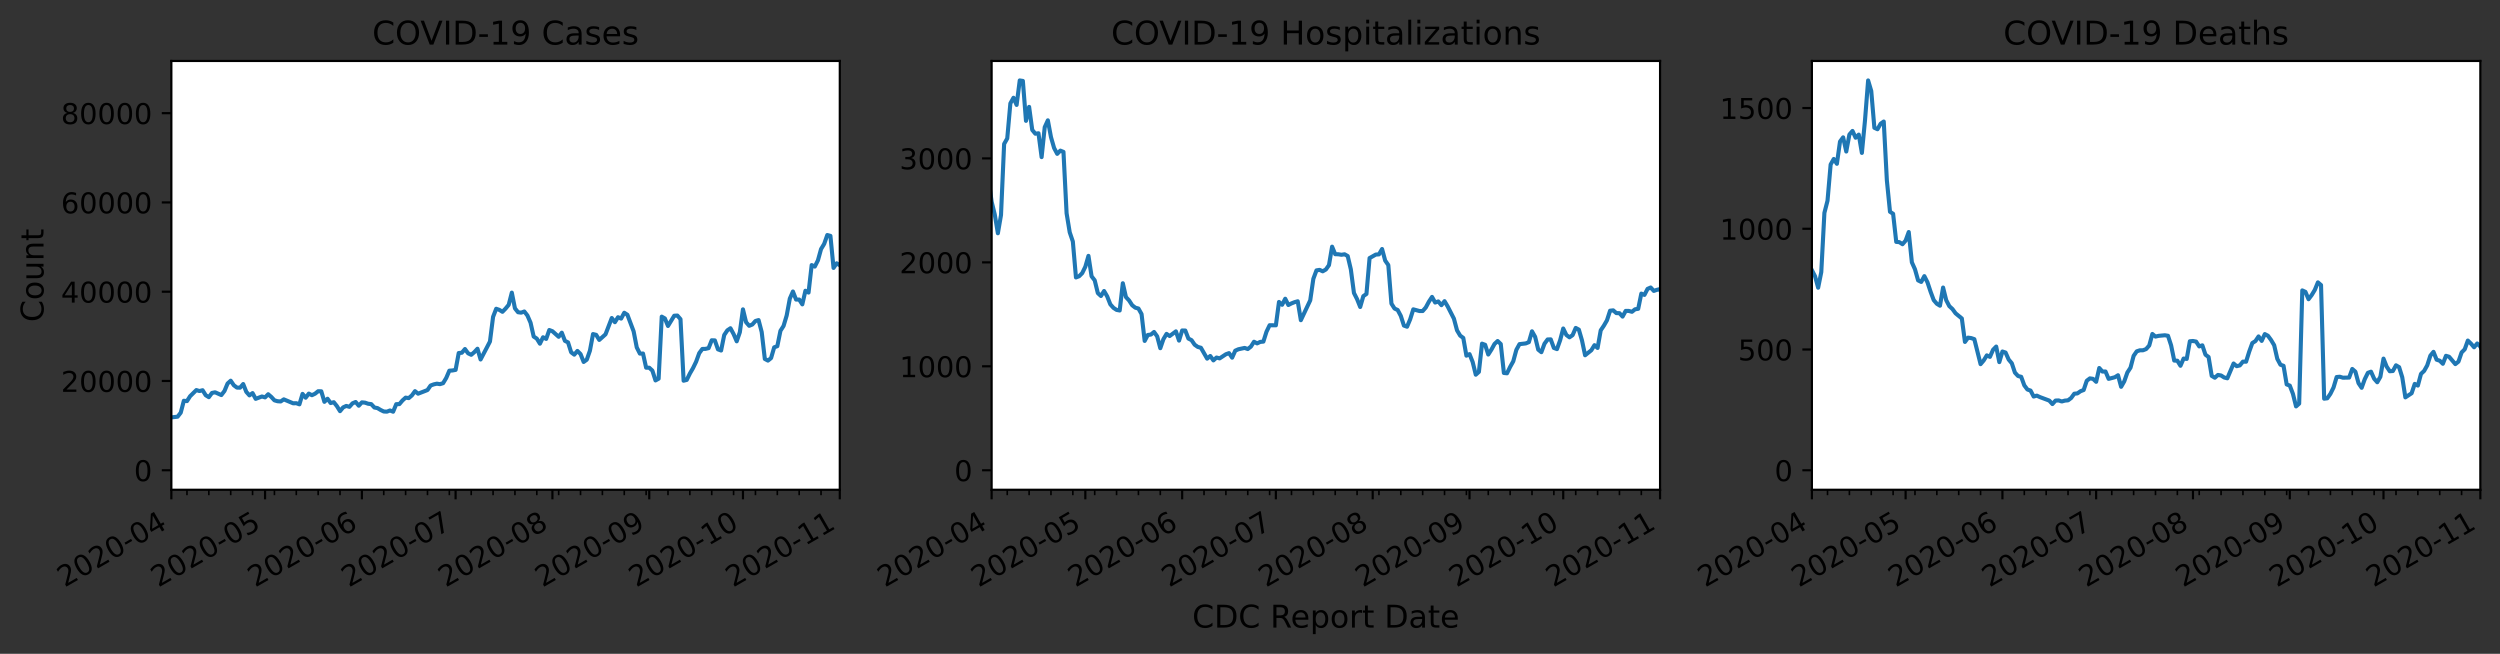 <?xml version="1.0" encoding="utf-8" standalone="no"?>
<!DOCTYPE svg PUBLIC "-//W3C//DTD SVG 1.1//EN"
  "http://www.w3.org/Graphics/SVG/1.1/DTD/svg11.dtd">
<!-- Created with matplotlib (https://matplotlib.org/) -->
<svg height="239.365pt" version="1.1" viewBox="0 0 915.253 239.365" width="915.253pt" xmlns="http://www.w3.org/2000/svg" xmlns:xlink="http://www.w3.org/1999/xlink">
 <rect x="0" y="0" width="915.253" height="239.365" fill="#333333" stroke="none"/>
 <defs>
  <style type="text/css">*{stroke-linecap:butt;stroke-linejoin:round;}</style>
 </defs>
 <g id="figure_1">
  <g id="patch_1">
   <path d="M 0 239.365 
L 915.253 239.365 
L 915.253 0 
L 0 0 
z
" style="fill:none;"/>
  </g>
  <g id="axes_1">
   <g id="patch_2">
    <path d="M 62.733 179.298 
L 307.446 179.298 
L 307.446 22.318 
L 62.733 22.318 
z
" style="fill:#ffffff;"/>
   </g>
   <g id="matplotlib.axis_1">
    <g id="xtick_1">
     <g id="line2d_1">
      <defs>
       <path d="M 0 0 
L 0 3.5 
" id="m40de754a99" style="stroke:#000000;stroke-width:0.8;"/>
      </defs>
      <g>
       <use style="stroke:#000000;stroke-width:0.8;" x="62.733" xlink:href="#m40de754a99" y="179.298"/>
      </g>
     </g>
     <g id="text_1">
      <!-- 2020-04 -->
      <g transform="translate(23.647 215.144)rotate(-30)scale(0.105 -0.105)">
       <defs>
        <path d="M 19.188 8.297 
L 53.609 8.297 
L 53.609 0 
L 7.328 0 
L 7.328 8.297 
Q 12.938 14.109 22.625 23.891 
Q 32.328 33.688 34.812 36.531 
Q 39.547 41.844 41.422 45.531 
Q 43.312 49.219 43.312 52.781 
Q 43.312 58.594 39.234 62.25 
Q 35.156 65.922 28.609 65.922 
Q 23.969 65.922 18.812 64.312 
Q 13.672 62.703 7.812 59.422 
L 7.812 69.391 
Q 13.766 71.781 18.938 73 
Q 24.125 74.219 28.422 74.219 
Q 39.75 74.219 46.484 68.547 
Q 53.219 62.891 53.219 53.422 
Q 53.219 48.922 51.531 44.891 
Q 49.859 40.875 45.406 35.406 
Q 44.188 33.984 37.641 27.219 
Q 31.109 20.453 19.188 8.297 
z
" id="DejaVuSans-50"/>
        <path d="M 31.781 66.406 
Q 24.172 66.406 20.328 58.906 
Q 16.5 51.422 16.5 36.375 
Q 16.5 21.391 20.328 13.891 
Q 24.172 6.391 31.781 6.391 
Q 39.453 6.391 43.281 13.891 
Q 47.125 21.391 47.125 36.375 
Q 47.125 51.422 43.281 58.906 
Q 39.453 66.406 31.781 66.406 
z
M 31.781 74.219 
Q 44.047 74.219 50.516 64.516 
Q 56.984 54.828 56.984 36.375 
Q 56.984 17.969 50.516 8.266 
Q 44.047 -1.422 31.781 -1.422 
Q 19.531 -1.422 13.062 8.266 
Q 6.594 17.969 6.594 36.375 
Q 6.594 54.828 13.062 64.516 
Q 19.531 74.219 31.781 74.219 
z
" id="DejaVuSans-48"/>
        <path d="M 4.891 31.391 
L 31.203 31.391 
L 31.203 23.391 
L 4.891 23.391 
z
" id="DejaVuSans-45"/>
        <path d="M 37.797 64.312 
L 12.891 25.391 
L 37.797 25.391 
z
M 35.203 72.906 
L 47.609 72.906 
L 47.609 25.391 
L 58.016 25.391 
L 58.016 17.188 
L 47.609 17.188 
L 47.609 0 
L 37.797 0 
L 37.797 17.188 
L 4.891 17.188 
L 4.891 26.703 
z
" id="DejaVuSans-52"/>
       </defs>
       <use xlink:href="#DejaVuSans-50"/>
       <use x="63.623" xlink:href="#DejaVuSans-48"/>
       <use x="127.246" xlink:href="#DejaVuSans-50"/>
       <use x="190.869" xlink:href="#DejaVuSans-48"/>
       <use x="254.492" xlink:href="#DejaVuSans-45"/>
       <use x="290.576" xlink:href="#DejaVuSans-48"/>
       <use x="354.199" xlink:href="#DejaVuSans-52"/>
      </g>
     </g>
    </g>
    <g id="xtick_2">
     <g id="line2d_2">
      <g>
       <use style="stroke:#000000;stroke-width:0.8;" x="97.039" xlink:href="#m40de754a99" y="179.298"/>
      </g>
     </g>
     <g id="text_2">
      <!-- 2020-05 -->
      <g transform="translate(57.953 215.144)rotate(-30)scale(0.105 -0.105)">
       <defs>
        <path d="M 10.797 72.906 
L 49.516 72.906 
L 49.516 64.594 
L 19.828 64.594 
L 19.828 46.734 
Q 21.969 47.469 24.109 47.828 
Q 26.266 48.188 28.422 48.188 
Q 40.625 48.188 47.75 41.5 
Q 54.891 34.812 54.891 23.391 
Q 54.891 11.625 47.562 5.094 
Q 40.234 -1.422 26.906 -1.422 
Q 22.312 -1.422 17.547 -0.641 
Q 12.797 0.141 7.719 1.703 
L 7.719 11.625 
Q 12.109 9.234 16.797 8.062 
Q 21.484 6.891 26.703 6.891 
Q 35.156 6.891 40.078 11.328 
Q 45.016 15.766 45.016 23.391 
Q 45.016 31 40.078 35.438 
Q 35.156 39.891 26.703 39.891 
Q 22.75 39.891 18.812 39.016 
Q 14.891 38.141 10.797 36.281 
z
" id="DejaVuSans-53"/>
       </defs>
       <use xlink:href="#DejaVuSans-50"/>
       <use x="63.623" xlink:href="#DejaVuSans-48"/>
       <use x="127.246" xlink:href="#DejaVuSans-50"/>
       <use x="190.869" xlink:href="#DejaVuSans-48"/>
       <use x="254.492" xlink:href="#DejaVuSans-45"/>
       <use x="290.576" xlink:href="#DejaVuSans-48"/>
       <use x="354.199" xlink:href="#DejaVuSans-53"/>
      </g>
     </g>
    </g>
    <g id="xtick_3">
     <g id="line2d_3">
      <g>
       <use style="stroke:#000000;stroke-width:0.8;" x="132.488" xlink:href="#m40de754a99" y="179.298"/>
      </g>
     </g>
     <g id="text_3">
      <!-- 2020-06 -->
      <g transform="translate(93.402 215.144)rotate(-30)scale(0.105 -0.105)">
       <defs>
        <path d="M 33.016 40.375 
Q 26.375 40.375 22.484 35.828 
Q 18.609 31.297 18.609 23.391 
Q 18.609 15.531 22.484 10.953 
Q 26.375 6.391 33.016 6.391 
Q 39.656 6.391 43.531 10.953 
Q 47.406 15.531 47.406 23.391 
Q 47.406 31.297 43.531 35.828 
Q 39.656 40.375 33.016 40.375 
z
M 52.594 71.297 
L 52.594 62.312 
Q 48.875 64.062 45.094 64.984 
Q 41.312 65.922 37.594 65.922 
Q 27.828 65.922 22.672 59.328 
Q 17.531 52.734 16.797 39.406 
Q 19.672 43.656 24.016 45.922 
Q 28.375 48.188 33.594 48.188 
Q 44.578 48.188 50.953 41.516 
Q 57.328 34.859 57.328 23.391 
Q 57.328 12.156 50.688 5.359 
Q 44.047 -1.422 33.016 -1.422 
Q 20.359 -1.422 13.672 8.266 
Q 6.984 17.969 6.984 36.375 
Q 6.984 53.656 15.188 63.938 
Q 23.391 74.219 37.203 74.219 
Q 40.922 74.219 44.703 73.484 
Q 48.484 72.75 52.594 71.297 
z
" id="DejaVuSans-54"/>
       </defs>
       <use xlink:href="#DejaVuSans-50"/>
       <use x="63.623" xlink:href="#DejaVuSans-48"/>
       <use x="127.246" xlink:href="#DejaVuSans-50"/>
       <use x="190.869" xlink:href="#DejaVuSans-48"/>
       <use x="254.492" xlink:href="#DejaVuSans-45"/>
       <use x="290.576" xlink:href="#DejaVuSans-48"/>
       <use x="354.199" xlink:href="#DejaVuSans-54"/>
      </g>
     </g>
    </g>
    <g id="xtick_4">
     <g id="line2d_4">
      <g>
       <use style="stroke:#000000;stroke-width:0.8;" x="166.793" xlink:href="#m40de754a99" y="179.298"/>
      </g>
     </g>
     <g id="text_4">
      <!-- 2020-07 -->
      <g transform="translate(127.707 215.144)rotate(-30)scale(0.105 -0.105)">
       <defs>
        <path d="M 8.203 72.906 
L 55.078 72.906 
L 55.078 68.703 
L 28.609 0 
L 18.312 0 
L 43.219 64.594 
L 8.203 64.594 
z
" id="DejaVuSans-55"/>
       </defs>
       <use xlink:href="#DejaVuSans-50"/>
       <use x="63.623" xlink:href="#DejaVuSans-48"/>
       <use x="127.246" xlink:href="#DejaVuSans-50"/>
       <use x="190.869" xlink:href="#DejaVuSans-48"/>
       <use x="254.492" xlink:href="#DejaVuSans-45"/>
       <use x="290.576" xlink:href="#DejaVuSans-48"/>
       <use x="354.199" xlink:href="#DejaVuSans-55"/>
      </g>
     </g>
    </g>
    <g id="xtick_5">
     <g id="line2d_5">
      <g>
       <use style="stroke:#000000;stroke-width:0.8;" x="202.242" xlink:href="#m40de754a99" y="179.298"/>
      </g>
     </g>
     <g id="text_5">
      <!-- 2020-08 -->
      <g transform="translate(163.156 215.144)rotate(-30)scale(0.105 -0.105)">
       <defs>
        <path d="M 31.781 34.625 
Q 24.75 34.625 20.719 30.859 
Q 16.703 27.094 16.703 20.516 
Q 16.703 13.922 20.719 10.156 
Q 24.75 6.391 31.781 6.391 
Q 38.812 6.391 42.859 10.172 
Q 46.922 13.969 46.922 20.516 
Q 46.922 27.094 42.891 30.859 
Q 38.875 34.625 31.781 34.625 
z
M 21.922 38.812 
Q 15.578 40.375 12.031 44.719 
Q 8.5 49.078 8.5 55.328 
Q 8.5 64.062 14.719 69.141 
Q 20.953 74.219 31.781 74.219 
Q 42.672 74.219 48.875 69.141 
Q 55.078 64.062 55.078 55.328 
Q 55.078 49.078 51.531 44.719 
Q 48 40.375 41.703 38.812 
Q 48.828 37.156 52.797 32.312 
Q 56.781 27.484 56.781 20.516 
Q 56.781 9.906 50.312 4.234 
Q 43.844 -1.422 31.781 -1.422 
Q 19.734 -1.422 13.25 4.234 
Q 6.781 9.906 6.781 20.516 
Q 6.781 27.484 10.781 32.312 
Q 14.797 37.156 21.922 38.812 
z
M 18.312 54.391 
Q 18.312 48.734 21.844 45.562 
Q 25.391 42.391 31.781 42.391 
Q 38.141 42.391 41.719 45.562 
Q 45.312 48.734 45.312 54.391 
Q 45.312 60.062 41.719 63.234 
Q 38.141 66.406 31.781 66.406 
Q 25.391 66.406 21.844 63.234 
Q 18.312 60.062 18.312 54.391 
z
" id="DejaVuSans-56"/>
       </defs>
       <use xlink:href="#DejaVuSans-50"/>
       <use x="63.623" xlink:href="#DejaVuSans-48"/>
       <use x="127.246" xlink:href="#DejaVuSans-50"/>
       <use x="190.869" xlink:href="#DejaVuSans-48"/>
       <use x="254.492" xlink:href="#DejaVuSans-45"/>
       <use x="290.576" xlink:href="#DejaVuSans-48"/>
       <use x="354.199" xlink:href="#DejaVuSans-56"/>
      </g>
     </g>
    </g>
    <g id="xtick_6">
     <g id="line2d_6">
      <g>
       <use style="stroke:#000000;stroke-width:0.8;" x="237.692" xlink:href="#m40de754a99" y="179.298"/>
      </g>
     </g>
     <g id="text_6">
      <!-- 2020-09 -->
      <g transform="translate(198.606 215.144)rotate(-30)scale(0.105 -0.105)">
       <defs>
        <path d="M 10.984 1.516 
L 10.984 10.5 
Q 14.703 8.734 18.5 7.812 
Q 22.312 6.891 25.984 6.891 
Q 35.75 6.891 40.891 13.453 
Q 46.047 20.016 46.781 33.406 
Q 43.953 29.203 39.594 26.953 
Q 35.25 24.703 29.984 24.703 
Q 19.047 24.703 12.672 31.312 
Q 6.297 37.938 6.297 49.422 
Q 6.297 60.641 12.938 67.422 
Q 19.578 74.219 30.609 74.219 
Q 43.266 74.219 49.922 64.516 
Q 56.594 54.828 56.594 36.375 
Q 56.594 19.141 48.406 8.859 
Q 40.234 -1.422 26.422 -1.422 
Q 22.703 -1.422 18.891 -0.688 
Q 15.094 0.047 10.984 1.516 
z
M 30.609 32.422 
Q 37.25 32.422 41.125 36.953 
Q 45.016 41.5 45.016 49.422 
Q 45.016 57.281 41.125 61.844 
Q 37.25 66.406 30.609 66.406 
Q 23.969 66.406 20.094 61.844 
Q 16.219 57.281 16.219 49.422 
Q 16.219 41.5 20.094 36.953 
Q 23.969 32.422 30.609 32.422 
z
" id="DejaVuSans-57"/>
       </defs>
       <use xlink:href="#DejaVuSans-50"/>
       <use x="63.623" xlink:href="#DejaVuSans-48"/>
       <use x="127.246" xlink:href="#DejaVuSans-50"/>
       <use x="190.869" xlink:href="#DejaVuSans-48"/>
       <use x="254.492" xlink:href="#DejaVuSans-45"/>
       <use x="290.576" xlink:href="#DejaVuSans-48"/>
       <use x="354.199" xlink:href="#DejaVuSans-57"/>
      </g>
     </g>
    </g>
    <g id="xtick_7">
     <g id="line2d_7">
      <g>
       <use style="stroke:#000000;stroke-width:0.8;" x="271.997" xlink:href="#m40de754a99" y="179.298"/>
      </g>
     </g>
     <g id="text_7">
      <!-- 2020-10 -->
      <g transform="translate(232.911 215.144)rotate(-30)scale(0.105 -0.105)">
       <defs>
        <path d="M 12.406 8.297 
L 28.516 8.297 
L 28.516 63.922 
L 10.984 60.406 
L 10.984 69.391 
L 28.422 72.906 
L 38.281 72.906 
L 38.281 8.297 
L 54.391 8.297 
L 54.391 0 
L 12.406 0 
z
" id="DejaVuSans-49"/>
       </defs>
       <use xlink:href="#DejaVuSans-50"/>
       <use x="63.623" xlink:href="#DejaVuSans-48"/>
       <use x="127.246" xlink:href="#DejaVuSans-50"/>
       <use x="190.869" xlink:href="#DejaVuSans-48"/>
       <use x="254.492" xlink:href="#DejaVuSans-45"/>
       <use x="290.576" xlink:href="#DejaVuSans-49"/>
       <use x="354.199" xlink:href="#DejaVuSans-48"/>
      </g>
     </g>
    </g>
    <g id="xtick_8">
     <g id="line2d_8">
      <g>
       <use style="stroke:#000000;stroke-width:0.8;" x="307.446" xlink:href="#m40de754a99" y="179.298"/>
      </g>
     </g>
     <g id="text_8">
      <!-- 2020-11 -->
      <g transform="translate(268.36 215.144)rotate(-30)scale(0.105 -0.105)">
       <use xlink:href="#DejaVuSans-50"/>
       <use x="63.623" xlink:href="#DejaVuSans-48"/>
       <use x="127.246" xlink:href="#DejaVuSans-50"/>
       <use x="190.869" xlink:href="#DejaVuSans-48"/>
       <use x="254.492" xlink:href="#DejaVuSans-45"/>
       <use x="290.576" xlink:href="#DejaVuSans-49"/>
       <use x="354.199" xlink:href="#DejaVuSans-49"/>
      </g>
     </g>
    </g>
    <g id="xtick_9">
     <g id="line2d_9">
      <defs>
       <path d="M 0 0 
L 0 2 
" id="mbb6cfdbc26" style="stroke:#000000;stroke-width:0.6;"/>
      </defs>
      <g>
       <use style="stroke:#000000;stroke-width:0.6;" x="68.451" xlink:href="#mbb6cfdbc26" y="179.298"/>
      </g>
     </g>
    </g>
    <g id="xtick_10">
     <g id="line2d_10">
      <g>
       <use style="stroke:#000000;stroke-width:0.6;" x="76.455" xlink:href="#mbb6cfdbc26" y="179.298"/>
      </g>
     </g>
    </g>
    <g id="xtick_11">
     <g id="line2d_11">
      <g>
       <use style="stroke:#000000;stroke-width:0.6;" x="84.46" xlink:href="#mbb6cfdbc26" y="179.298"/>
      </g>
     </g>
    </g>
    <g id="xtick_12">
     <g id="line2d_12">
      <g>
       <use style="stroke:#000000;stroke-width:0.6;" x="92.464" xlink:href="#mbb6cfdbc26" y="179.298"/>
      </g>
     </g>
    </g>
    <g id="xtick_13">
     <g id="line2d_13">
      <g>
       <use style="stroke:#000000;stroke-width:0.6;" x="100.469" xlink:href="#mbb6cfdbc26" y="179.298"/>
      </g>
     </g>
    </g>
    <g id="xtick_14">
     <g id="line2d_14">
      <g>
       <use style="stroke:#000000;stroke-width:0.6;" x="108.474" xlink:href="#mbb6cfdbc26" y="179.298"/>
      </g>
     </g>
    </g>
    <g id="xtick_15">
     <g id="line2d_15">
      <g>
       <use style="stroke:#000000;stroke-width:0.6;" x="116.478" xlink:href="#mbb6cfdbc26" y="179.298"/>
      </g>
     </g>
    </g>
    <g id="xtick_16">
     <g id="line2d_16">
      <g>
       <use style="stroke:#000000;stroke-width:0.6;" x="124.483" xlink:href="#mbb6cfdbc26" y="179.298"/>
      </g>
     </g>
    </g>
    <g id="xtick_17">
     <g id="line2d_17">
      <g>
       <use style="stroke:#000000;stroke-width:0.6;" x="140.492" xlink:href="#mbb6cfdbc26" y="179.298"/>
      </g>
     </g>
    </g>
    <g id="xtick_18">
     <g id="line2d_18">
      <g>
       <use style="stroke:#000000;stroke-width:0.6;" x="148.497" xlink:href="#mbb6cfdbc26" y="179.298"/>
      </g>
     </g>
    </g>
    <g id="xtick_19">
     <g id="line2d_19">
      <g>
       <use style="stroke:#000000;stroke-width:0.6;" x="156.502" xlink:href="#mbb6cfdbc26" y="179.298"/>
      </g>
     </g>
    </g>
    <g id="xtick_20">
     <g id="line2d_20">
      <g>
       <use style="stroke:#000000;stroke-width:0.6;" x="164.506" xlink:href="#mbb6cfdbc26" y="179.298"/>
      </g>
     </g>
    </g>
    <g id="xtick_21">
     <g id="line2d_21">
      <g>
       <use style="stroke:#000000;stroke-width:0.6;" x="172.511" xlink:href="#mbb6cfdbc26" y="179.298"/>
      </g>
     </g>
    </g>
    <g id="xtick_22">
     <g id="line2d_22">
      <g>
       <use style="stroke:#000000;stroke-width:0.6;" x="180.516" xlink:href="#mbb6cfdbc26" y="179.298"/>
      </g>
     </g>
    </g>
    <g id="xtick_23">
     <g id="line2d_23">
      <g>
       <use style="stroke:#000000;stroke-width:0.6;" x="188.52" xlink:href="#mbb6cfdbc26" y="179.298"/>
      </g>
     </g>
    </g>
    <g id="xtick_24">
     <g id="line2d_24">
      <g>
       <use style="stroke:#000000;stroke-width:0.6;" x="196.525" xlink:href="#mbb6cfdbc26" y="179.298"/>
      </g>
     </g>
    </g>
    <g id="xtick_25">
     <g id="line2d_25">
      <g>
       <use style="stroke:#000000;stroke-width:0.6;" x="204.529" xlink:href="#mbb6cfdbc26" y="179.298"/>
      </g>
     </g>
    </g>
    <g id="xtick_26">
     <g id="line2d_26">
      <g>
       <use style="stroke:#000000;stroke-width:0.6;" x="212.534" xlink:href="#mbb6cfdbc26" y="179.298"/>
      </g>
     </g>
    </g>
    <g id="xtick_27">
     <g id="line2d_27">
      <g>
       <use style="stroke:#000000;stroke-width:0.6;" x="220.539" xlink:href="#mbb6cfdbc26" y="179.298"/>
      </g>
     </g>
    </g>
    <g id="xtick_28">
     <g id="line2d_28">
      <g>
       <use style="stroke:#000000;stroke-width:0.6;" x="228.543" xlink:href="#mbb6cfdbc26" y="179.298"/>
      </g>
     </g>
    </g>
    <g id="xtick_29">
     <g id="line2d_29">
      <g>
       <use style="stroke:#000000;stroke-width:0.6;" x="236.548" xlink:href="#mbb6cfdbc26" y="179.298"/>
      </g>
     </g>
    </g>
    <g id="xtick_30">
     <g id="line2d_30">
      <g>
       <use style="stroke:#000000;stroke-width:0.6;" x="244.553" xlink:href="#mbb6cfdbc26" y="179.298"/>
      </g>
     </g>
    </g>
    <g id="xtick_31">
     <g id="line2d_31">
      <g>
       <use style="stroke:#000000;stroke-width:0.6;" x="252.557" xlink:href="#mbb6cfdbc26" y="179.298"/>
      </g>
     </g>
    </g>
    <g id="xtick_32">
     <g id="line2d_32">
      <g>
       <use style="stroke:#000000;stroke-width:0.6;" x="260.562" xlink:href="#mbb6cfdbc26" y="179.298"/>
      </g>
     </g>
    </g>
    <g id="xtick_33">
     <g id="line2d_33">
      <g>
       <use style="stroke:#000000;stroke-width:0.6;" x="268.567" xlink:href="#mbb6cfdbc26" y="179.298"/>
      </g>
     </g>
    </g>
    <g id="xtick_34">
     <g id="line2d_34">
      <g>
       <use style="stroke:#000000;stroke-width:0.6;" x="276.571" xlink:href="#mbb6cfdbc26" y="179.298"/>
      </g>
     </g>
    </g>
    <g id="xtick_35">
     <g id="line2d_35">
      <g>
       <use style="stroke:#000000;stroke-width:0.6;" x="284.576" xlink:href="#mbb6cfdbc26" y="179.298"/>
      </g>
     </g>
    </g>
    <g id="xtick_36">
     <g id="line2d_36">
      <g>
       <use style="stroke:#000000;stroke-width:0.6;" x="292.581" xlink:href="#mbb6cfdbc26" y="179.298"/>
      </g>
     </g>
    </g>
    <g id="xtick_37">
     <g id="line2d_37">
      <g>
       <use style="stroke:#000000;stroke-width:0.6;" x="300.585" xlink:href="#mbb6cfdbc26" y="179.298"/>
      </g>
     </g>
    </g>
   </g>
   <g id="matplotlib.axis_2">
    <g id="ytick_1">
     <g id="line2d_38">
      <defs>
       <path d="M 0 0 
L -3.5 0 
" id="mf021bf3d3a" style="stroke:#000000;stroke-width:0.8;"/>
      </defs>
      <g>
       <use style="stroke:#000000;stroke-width:0.8;" x="62.733" xlink:href="#mf021bf3d3a" y="172.163"/>
      </g>
     </g>
     <g id="text_9">
      <!-- 0 -->
      <g transform="translate(49.052 176.153)scale(0.105 -0.105)">
       <use xlink:href="#DejaVuSans-48"/>
      </g>
     </g>
    </g>
    <g id="ytick_2">
     <g id="line2d_39">
      <g>
       <use style="stroke:#000000;stroke-width:0.8;" x="62.733" xlink:href="#mf021bf3d3a" y="139.48"/>
      </g>
     </g>
     <g id="text_10">
      <!-- 20000 -->
      <g transform="translate(22.33 143.469)scale(0.105 -0.105)">
       <use xlink:href="#DejaVuSans-50"/>
       <use x="63.623" xlink:href="#DejaVuSans-48"/>
       <use x="127.246" xlink:href="#DejaVuSans-48"/>
       <use x="190.869" xlink:href="#DejaVuSans-48"/>
       <use x="254.492" xlink:href="#DejaVuSans-48"/>
      </g>
     </g>
    </g>
    <g id="ytick_3">
     <g id="line2d_40">
      <g>
       <use style="stroke:#000000;stroke-width:0.8;" x="62.733" xlink:href="#mf021bf3d3a" y="106.797"/>
      </g>
     </g>
     <g id="text_11">
      <!-- 40000 -->
      <g transform="translate(22.33 110.786)scale(0.105 -0.105)">
       <use xlink:href="#DejaVuSans-52"/>
       <use x="63.623" xlink:href="#DejaVuSans-48"/>
       <use x="127.246" xlink:href="#DejaVuSans-48"/>
       <use x="190.869" xlink:href="#DejaVuSans-48"/>
       <use x="254.492" xlink:href="#DejaVuSans-48"/>
      </g>
     </g>
    </g>
    <g id="ytick_4">
     <g id="line2d_41">
      <g>
       <use style="stroke:#000000;stroke-width:0.8;" x="62.733" xlink:href="#mf021bf3d3a" y="74.113"/>
      </g>
     </g>
     <g id="text_12">
      <!-- 60000 -->
      <g transform="translate(22.33 78.102)scale(0.105 -0.105)">
       <use xlink:href="#DejaVuSans-54"/>
       <use x="63.623" xlink:href="#DejaVuSans-48"/>
       <use x="127.246" xlink:href="#DejaVuSans-48"/>
       <use x="190.869" xlink:href="#DejaVuSans-48"/>
       <use x="254.492" xlink:href="#DejaVuSans-48"/>
      </g>
     </g>
    </g>
    <g id="ytick_5">
     <g id="line2d_42">
      <g>
       <use style="stroke:#000000;stroke-width:0.8;" x="62.733" xlink:href="#mf021bf3d3a" y="41.43"/>
      </g>
     </g>
     <g id="text_13">
      <!-- 80000 -->
      <g transform="translate(22.33 45.419)scale(0.105 -0.105)">
       <use xlink:href="#DejaVuSans-56"/>
       <use x="63.623" xlink:href="#DejaVuSans-48"/>
       <use x="127.246" xlink:href="#DejaVuSans-48"/>
       <use x="190.869" xlink:href="#DejaVuSans-48"/>
       <use x="254.492" xlink:href="#DejaVuSans-48"/>
      </g>
     </g>
    </g>
    <g id="text_14">
     <!-- Count -->
     <g transform="translate(15.938 117.884)rotate(-90)scale(0.115 -0.115)">
      <defs>
       <path d="M 64.406 67.281 
L 64.406 56.891 
Q 59.422 61.531 53.781 63.812 
Q 48.141 66.109 41.797 66.109 
Q 29.297 66.109 22.656 58.469 
Q 16.016 50.828 16.016 36.375 
Q 16.016 21.969 22.656 14.328 
Q 29.297 6.688 41.797 6.688 
Q 48.141 6.688 53.781 8.984 
Q 59.422 11.281 64.406 15.922 
L 64.406 5.609 
Q 59.234 2.094 53.438 0.328 
Q 47.656 -1.422 41.219 -1.422 
Q 24.656 -1.422 15.125 8.703 
Q 5.609 18.844 5.609 36.375 
Q 5.609 53.953 15.125 64.078 
Q 24.656 74.219 41.219 74.219 
Q 47.75 74.219 53.531 72.484 
Q 59.328 70.75 64.406 67.281 
z
" id="DejaVuSans-67"/>
       <path d="M 30.609 48.391 
Q 23.391 48.391 19.188 42.75 
Q 14.984 37.109 14.984 27.297 
Q 14.984 17.484 19.156 11.844 
Q 23.344 6.203 30.609 6.203 
Q 37.797 6.203 41.984 11.859 
Q 46.188 17.531 46.188 27.297 
Q 46.188 37.016 41.984 42.703 
Q 37.797 48.391 30.609 48.391 
z
M 30.609 56 
Q 42.328 56 49.016 48.375 
Q 55.719 40.766 55.719 27.297 
Q 55.719 13.875 49.016 6.219 
Q 42.328 -1.422 30.609 -1.422 
Q 18.844 -1.422 12.172 6.219 
Q 5.516 13.875 5.516 27.297 
Q 5.516 40.766 12.172 48.375 
Q 18.844 56 30.609 56 
z
" id="DejaVuSans-111"/>
       <path d="M 8.5 21.578 
L 8.5 54.688 
L 17.484 54.688 
L 17.484 21.922 
Q 17.484 14.156 20.5 10.266 
Q 23.531 6.391 29.594 6.391 
Q 36.859 6.391 41.078 11.031 
Q 45.312 15.672 45.312 23.688 
L 45.312 54.688 
L 54.297 54.688 
L 54.297 0 
L 45.312 0 
L 45.312 8.406 
Q 42.047 3.422 37.719 1 
Q 33.406 -1.422 27.688 -1.422 
Q 18.266 -1.422 13.375 4.438 
Q 8.5 10.297 8.5 21.578 
z
M 31.109 56 
z
" id="DejaVuSans-117"/>
       <path d="M 54.891 33.016 
L 54.891 0 
L 45.906 0 
L 45.906 32.719 
Q 45.906 40.484 42.875 44.328 
Q 39.844 48.188 33.797 48.188 
Q 26.516 48.188 22.312 43.547 
Q 18.109 38.922 18.109 30.906 
L 18.109 0 
L 9.078 0 
L 9.078 54.688 
L 18.109 54.688 
L 18.109 46.188 
Q 21.344 51.125 25.703 53.562 
Q 30.078 56 35.797 56 
Q 45.219 56 50.047 50.172 
Q 54.891 44.344 54.891 33.016 
z
" id="DejaVuSans-110"/>
       <path d="M 18.312 70.219 
L 18.312 54.688 
L 36.812 54.688 
L 36.812 47.703 
L 18.312 47.703 
L 18.312 18.016 
Q 18.312 11.328 20.141 9.422 
Q 21.969 7.516 27.594 7.516 
L 36.812 7.516 
L 36.812 0 
L 27.594 0 
Q 17.188 0 13.234 3.875 
Q 9.281 7.766 9.281 18.016 
L 9.281 47.703 
L 2.688 47.703 
L 2.688 54.688 
L 9.281 54.688 
L 9.281 70.219 
z
" id="DejaVuSans-116"/>
      </defs>
      <use xlink:href="#DejaVuSans-67"/>
      <use x="69.824" xlink:href="#DejaVuSans-111"/>
      <use x="131.006" xlink:href="#DejaVuSans-117"/>
      <use x="194.385" xlink:href="#DejaVuSans-110"/>
      <use x="257.764" xlink:href="#DejaVuSans-116"/>
     </g>
    </g>
   </g>
   <g id="line2d_43">
    <path clip-path="url(#p14e4232c5a)" d="M -1 172.133 
L 26.14 172.048 
L 36.432 171.555 
L 39.863 170.895 
L 42.15 170.138 
L 43.293 169.563 
L 49.011 164.749 
L 50.154 164.208 
L 51.298 163.896 
L 52.441 163.064 
L 53.585 160.046 
L 54.728 158.667 
L 55.872 157.554 
L 57.015 156.11 
L 58.159 155.4 
L 59.302 154.522 
L 60.446 152.096 
L 62.733 152.801 
L 65.02 152.553 
L 66.164 151.086 
L 67.307 146.72 
L 68.451 146.844 
L 69.594 145.059 
L 71.881 142.807 
L 73.025 143.159 
L 74.168 142.865 
L 75.312 144.693 
L 76.455 145.402 
L 77.599 143.861 
L 78.742 143.62 
L 81.029 144.635 
L 82.173 143.15 
L 83.316 140.406 
L 84.46 139.379 
L 85.603 141.046 
L 86.747 141.901 
L 87.89 141.927 
L 89.034 140.602 
L 90.177 143.468 
L 91.321 144.747 
L 92.464 143.918 
L 93.608 146.016 
L 95.895 145.153 
L 97.039 145.478 
L 98.182 144.332 
L 99.326 145.321 
L 100.469 146.562 
L 101.613 146.893 
L 102.756 146.972 
L 103.9 146.209 
L 107.33 147.651 
L 108.474 147.616 
L 109.617 148.026 
L 110.761 144.209 
L 111.904 145.601 
L 113.048 144.1 
L 114.191 144.685 
L 115.335 144.14 
L 116.478 143.229 
L 117.622 143.255 
L 118.765 147.106 
L 119.909 145.983 
L 121.053 147.546 
L 122.196 147.252 
L 123.34 148.675 
L 124.483 150.522 
L 125.627 149.143 
L 126.77 148.611 
L 127.914 148.939 
L 129.057 147.657 
L 130.201 147.171 
L 131.344 148.531 
L 132.488 147.303 
L 133.631 147.416 
L 134.775 147.81 
L 135.918 147.951 
L 137.062 149.187 
L 138.205 149.406 
L 139.349 150.093 
L 140.492 150.646 
L 141.636 150.708 
L 142.779 150.273 
L 143.923 150.727 
L 145.066 147.963 
L 146.21 147.944 
L 147.353 146.603 
L 148.497 145.577 
L 149.641 145.744 
L 150.784 144.763 
L 151.928 143.205 
L 153.071 144.127 
L 155.358 143.243 
L 156.502 142.79 
L 157.645 141.142 
L 158.789 140.722 
L 159.932 140.467 
L 161.076 140.637 
L 162.219 140.279 
L 163.363 138.377 
L 164.506 135.708 
L 165.65 135.628 
L 166.793 135.416 
L 167.937 129.248 
L 169.08 129.137 
L 170.224 127.783 
L 171.367 129.342 
L 172.511 129.893 
L 173.654 128.916 
L 174.798 127.674 
L 175.941 131.604 
L 178.229 127.251 
L 179.372 125.029 
L 180.516 115.997 
L 181.659 113.044 
L 182.803 113.443 
L 183.946 114.149 
L 185.09 112.975 
L 186.233 111.602 
L 187.377 107.139 
L 188.52 112.889 
L 189.664 114.311 
L 190.807 114.461 
L 191.951 114.038 
L 193.094 115.515 
L 194.238 118.147 
L 195.381 123.211 
L 196.525 123.969 
L 197.668 125.82 
L 198.812 123.473 
L 199.955 124.073 
L 201.099 120.821 
L 202.242 121.259 
L 204.529 123.296 
L 205.673 121.801 
L 206.817 124.78 
L 207.96 125.353 
L 209.104 128.984 
L 210.247 129.834 
L 211.391 128.477 
L 212.534 129.621 
L 213.678 132.509 
L 214.821 131.677 
L 215.965 128.401 
L 217.108 122.305 
L 218.252 122.588 
L 219.395 124.445 
L 221.682 122.394 
L 223.969 116.43 
L 225.113 117.957 
L 226.256 116.137 
L 227.4 116.633 
L 228.543 114.5 
L 229.687 115.238 
L 231.974 121.317 
L 233.117 127.187 
L 234.261 129.452 
L 235.405 129.429 
L 236.548 134.604 
L 237.692 134.625 
L 238.835 135.681 
L 239.979 139.268 
L 241.122 138.637 
L 242.266 115.927 
L 243.409 116.582 
L 244.553 119.334 
L 246.84 115.587 
L 247.983 115.523 
L 249.127 116.847 
L 250.27 139.377 
L 251.414 139.089 
L 252.557 136.762 
L 253.701 134.785 
L 254.844 132.433 
L 255.988 129.286 
L 257.131 127.752 
L 258.275 127.722 
L 259.418 127.45 
L 260.562 124.576 
L 261.705 124.621 
L 262.849 127.897 
L 263.993 128.325 
L 265.136 122.65 
L 266.28 120.941 
L 267.423 120.176 
L 268.567 122.298 
L 269.71 124.954 
L 270.854 121.634 
L 271.997 113.259 
L 273.141 117.969 
L 274.284 119.278 
L 275.428 118.803 
L 276.571 117.511 
L 277.715 117.183 
L 278.858 121.561 
L 280.002 131.407 
L 281.145 132.015 
L 282.289 131.1 
L 283.432 127.157 
L 284.576 126.736 
L 285.719 121.113 
L 286.863 119.322 
L 288.006 115.492 
L 289.15 109.322 
L 290.293 106.72 
L 291.437 109.666 
L 292.581 109.666 
L 293.724 111.424 
L 294.868 106.444 
L 296.011 107.105 
L 297.155 97.049 
L 298.298 97.593 
L 299.442 95.325 
L 300.585 91.189 
L 301.729 89.29 
L 302.872 86.045 
L 304.016 86.356 
L 305.159 98.085 
L 306.303 96.396 
L 307.446 97.093 
L 309.733 97.993 
L 310.877 95.458 
L 313.164 92.64 
L 314.307 91.453 
L 315.451 86.747 
L 316.594 80.42 
L 317.738 70.386 
L 318.882 74.204 
L 321.169 62.226 
L 322.312 48.247 
L 323.456 45.755 
L 324.599 44.857 
L 325.743 36.912 
L 326.886 32.458 
L 328.03 29.454 
L 328.03 29.454 
" style="fill:none;stroke:#1f77b4;stroke-linecap:square;stroke-width:1.5;"/>
   </g>
   <g id="patch_3">
    <path d="M 62.733 179.298 
L 62.733 22.318 
" style="fill:none;stroke:#000000;stroke-linecap:square;stroke-linejoin:miter;stroke-width:0.8;"/>
   </g>
   <g id="patch_4">
    <path d="M 307.446 179.298 
L 307.446 22.318 
" style="fill:none;stroke:#000000;stroke-linecap:square;stroke-linejoin:miter;stroke-width:0.8;"/>
   </g>
   <g id="patch_5">
    <path d="M 62.733 179.298 
L 307.446 179.298 
" style="fill:none;stroke:#000000;stroke-linecap:square;stroke-linejoin:miter;stroke-width:0.8;"/>
   </g>
   <g id="patch_6">
    <path d="M 62.733 22.318 
L 307.446 22.318 
" style="fill:none;stroke:#000000;stroke-linecap:square;stroke-linejoin:miter;stroke-width:0.8;"/>
   </g>
   <g id="text_15">
    <!-- COVID-19 Cases -->
    <g transform="translate(136.271 16.318)scale(0.12 -0.12)">
     <defs>
      <path d="M 39.406 66.219 
Q 28.656 66.219 22.328 58.203 
Q 16.016 50.203 16.016 36.375 
Q 16.016 22.609 22.328 14.594 
Q 28.656 6.594 39.406 6.594 
Q 50.141 6.594 56.422 14.594 
Q 62.703 22.609 62.703 36.375 
Q 62.703 50.203 56.422 58.203 
Q 50.141 66.219 39.406 66.219 
z
M 39.406 74.219 
Q 54.734 74.219 63.906 63.938 
Q 73.094 53.656 73.094 36.375 
Q 73.094 19.141 63.906 8.859 
Q 54.734 -1.422 39.406 -1.422 
Q 24.031 -1.422 14.812 8.828 
Q 5.609 19.094 5.609 36.375 
Q 5.609 53.656 14.812 63.938 
Q 24.031 74.219 39.406 74.219 
z
" id="DejaVuSans-79"/>
      <path d="M 28.609 0 
L 0.781 72.906 
L 11.078 72.906 
L 34.188 11.531 
L 57.328 72.906 
L 67.578 72.906 
L 39.797 0 
z
" id="DejaVuSans-86"/>
      <path d="M 9.812 72.906 
L 19.672 72.906 
L 19.672 0 
L 9.812 0 
z
" id="DejaVuSans-73"/>
      <path d="M 19.672 64.797 
L 19.672 8.109 
L 31.594 8.109 
Q 46.688 8.109 53.688 14.938 
Q 60.688 21.781 60.688 36.531 
Q 60.688 51.172 53.688 57.984 
Q 46.688 64.797 31.594 64.797 
z
M 9.812 72.906 
L 30.078 72.906 
Q 51.266 72.906 61.172 64.094 
Q 71.094 55.281 71.094 36.531 
Q 71.094 17.672 61.125 8.828 
Q 51.172 0 30.078 0 
L 9.812 0 
z
" id="DejaVuSans-68"/>
      <path id="DejaVuSans-32"/>
      <path d="M 34.281 27.484 
Q 23.391 27.484 19.188 25 
Q 14.984 22.516 14.984 16.5 
Q 14.984 11.719 18.141 8.906 
Q 21.297 6.109 26.703 6.109 
Q 34.188 6.109 38.703 11.406 
Q 43.219 16.703 43.219 25.484 
L 43.219 27.484 
z
M 52.203 31.203 
L 52.203 0 
L 43.219 0 
L 43.219 8.297 
Q 40.141 3.328 35.547 0.953 
Q 30.953 -1.422 24.312 -1.422 
Q 15.922 -1.422 10.953 3.297 
Q 6 8.016 6 15.922 
Q 6 25.141 12.172 29.828 
Q 18.359 34.516 30.609 34.516 
L 43.219 34.516 
L 43.219 35.406 
Q 43.219 41.609 39.141 45 
Q 35.062 48.391 27.688 48.391 
Q 23 48.391 18.547 47.266 
Q 14.109 46.141 10.016 43.891 
L 10.016 52.203 
Q 14.938 54.109 19.578 55.047 
Q 24.219 56 28.609 56 
Q 40.484 56 46.344 49.844 
Q 52.203 43.703 52.203 31.203 
z
" id="DejaVuSans-97"/>
      <path d="M 44.281 53.078 
L 44.281 44.578 
Q 40.484 46.531 36.375 47.5 
Q 32.281 48.484 27.875 48.484 
Q 21.188 48.484 17.844 46.438 
Q 14.5 44.391 14.5 40.281 
Q 14.5 37.156 16.891 35.375 
Q 19.281 33.594 26.516 31.984 
L 29.594 31.297 
Q 39.156 29.25 43.188 25.516 
Q 47.219 21.781 47.219 15.094 
Q 47.219 7.469 41.188 3.016 
Q 35.156 -1.422 24.609 -1.422 
Q 20.219 -1.422 15.453 -0.562 
Q 10.688 0.297 5.422 2 
L 5.422 11.281 
Q 10.406 8.688 15.234 7.391 
Q 20.062 6.109 24.812 6.109 
Q 31.156 6.109 34.562 8.281 
Q 37.984 10.453 37.984 14.406 
Q 37.984 18.062 35.516 20.016 
Q 33.062 21.969 24.703 23.781 
L 21.578 24.516 
Q 13.234 26.266 9.516 29.906 
Q 5.812 33.547 5.812 39.891 
Q 5.812 47.609 11.281 51.797 
Q 16.75 56 26.812 56 
Q 31.781 56 36.172 55.266 
Q 40.578 54.547 44.281 53.078 
z
" id="DejaVuSans-115"/>
      <path d="M 56.203 29.594 
L 56.203 25.203 
L 14.891 25.203 
Q 15.484 15.922 20.484 11.062 
Q 25.484 6.203 34.422 6.203 
Q 39.594 6.203 44.453 7.469 
Q 49.312 8.734 54.109 11.281 
L 54.109 2.781 
Q 49.266 0.734 44.188 -0.344 
Q 39.109 -1.422 33.891 -1.422 
Q 20.797 -1.422 13.156 6.188 
Q 5.516 13.812 5.516 26.812 
Q 5.516 40.234 12.766 48.109 
Q 20.016 56 32.328 56 
Q 43.359 56 49.781 48.891 
Q 56.203 41.797 56.203 29.594 
z
M 47.219 32.234 
Q 47.125 39.594 43.094 43.984 
Q 39.062 48.391 32.422 48.391 
Q 24.906 48.391 20.391 44.141 
Q 15.875 39.891 15.188 32.172 
z
" id="DejaVuSans-101"/>
     </defs>
     <use xlink:href="#DejaVuSans-67"/>
     <use x="69.824" xlink:href="#DejaVuSans-79"/>
     <use x="146.785" xlink:href="#DejaVuSans-86"/>
     <use x="215.193" xlink:href="#DejaVuSans-73"/>
     <use x="244.686" xlink:href="#DejaVuSans-68"/>
     <use x="321.688" xlink:href="#DejaVuSans-45"/>
     <use x="357.771" xlink:href="#DejaVuSans-49"/>
     <use x="421.395" xlink:href="#DejaVuSans-57"/>
     <use x="485.018" xlink:href="#DejaVuSans-32"/>
     <use x="516.805" xlink:href="#DejaVuSans-67"/>
     <use x="586.629" xlink:href="#DejaVuSans-97"/>
     <use x="647.908" xlink:href="#DejaVuSans-115"/>
     <use x="700.008" xlink:href="#DejaVuSans-101"/>
     <use x="761.531" xlink:href="#DejaVuSans-115"/>
    </g>
   </g>
  </g>
  <g id="axes_2">
   <g id="patch_7">
    <path d="M 363.036 179.298 
L 607.75 179.298 
L 607.75 22.318 
L 363.036 22.318 
z
" style="fill:#ffffff;"/>
   </g>
   <g id="matplotlib.axis_3">
    <g id="xtick_38">
     <g id="line2d_44">
      <g>
       <use style="stroke:#000000;stroke-width:0.8;" x="363.036" xlink:href="#m40de754a99" y="179.298"/>
      </g>
     </g>
     <g id="text_16">
      <!-- 2020-04 -->
      <g transform="translate(323.95 215.144)rotate(-30)scale(0.105 -0.105)">
       <use xlink:href="#DejaVuSans-50"/>
       <use x="63.623" xlink:href="#DejaVuSans-48"/>
       <use x="127.246" xlink:href="#DejaVuSans-50"/>
       <use x="190.869" xlink:href="#DejaVuSans-48"/>
       <use x="254.492" xlink:href="#DejaVuSans-45"/>
       <use x="290.576" xlink:href="#DejaVuSans-48"/>
       <use x="354.199" xlink:href="#DejaVuSans-52"/>
      </g>
     </g>
    </g>
    <g id="xtick_39">
     <g id="line2d_45">
      <g>
       <use style="stroke:#000000;stroke-width:0.8;" x="397.342" xlink:href="#m40de754a99" y="179.298"/>
      </g>
     </g>
     <g id="text_17">
      <!-- 2020-05 -->
      <g transform="translate(358.256 215.144)rotate(-30)scale(0.105 -0.105)">
       <use xlink:href="#DejaVuSans-50"/>
       <use x="63.623" xlink:href="#DejaVuSans-48"/>
       <use x="127.246" xlink:href="#DejaVuSans-50"/>
       <use x="190.869" xlink:href="#DejaVuSans-48"/>
       <use x="254.492" xlink:href="#DejaVuSans-45"/>
       <use x="290.576" xlink:href="#DejaVuSans-48"/>
       <use x="354.199" xlink:href="#DejaVuSans-53"/>
      </g>
     </g>
    </g>
    <g id="xtick_40">
     <g id="line2d_46">
      <g>
       <use style="stroke:#000000;stroke-width:0.8;" x="432.791" xlink:href="#m40de754a99" y="179.298"/>
      </g>
     </g>
     <g id="text_18">
      <!-- 2020-06 -->
      <g transform="translate(393.705 215.144)rotate(-30)scale(0.105 -0.105)">
       <use xlink:href="#DejaVuSans-50"/>
       <use x="63.623" xlink:href="#DejaVuSans-48"/>
       <use x="127.246" xlink:href="#DejaVuSans-50"/>
       <use x="190.869" xlink:href="#DejaVuSans-48"/>
       <use x="254.492" xlink:href="#DejaVuSans-45"/>
       <use x="290.576" xlink:href="#DejaVuSans-48"/>
       <use x="354.199" xlink:href="#DejaVuSans-54"/>
      </g>
     </g>
    </g>
    <g id="xtick_41">
     <g id="line2d_47">
      <g>
       <use style="stroke:#000000;stroke-width:0.8;" x="467.097" xlink:href="#m40de754a99" y="179.298"/>
      </g>
     </g>
     <g id="text_19">
      <!-- 2020-07 -->
      <g transform="translate(428.011 215.144)rotate(-30)scale(0.105 -0.105)">
       <use xlink:href="#DejaVuSans-50"/>
       <use x="63.623" xlink:href="#DejaVuSans-48"/>
       <use x="127.246" xlink:href="#DejaVuSans-50"/>
       <use x="190.869" xlink:href="#DejaVuSans-48"/>
       <use x="254.492" xlink:href="#DejaVuSans-45"/>
       <use x="290.576" xlink:href="#DejaVuSans-48"/>
       <use x="354.199" xlink:href="#DejaVuSans-55"/>
      </g>
     </g>
    </g>
    <g id="xtick_42">
     <g id="line2d_48">
      <g>
       <use style="stroke:#000000;stroke-width:0.8;" x="502.546" xlink:href="#m40de754a99" y="179.298"/>
      </g>
     </g>
     <g id="text_20">
      <!-- 2020-08 -->
      <g transform="translate(463.46 215.144)rotate(-30)scale(0.105 -0.105)">
       <use xlink:href="#DejaVuSans-50"/>
       <use x="63.623" xlink:href="#DejaVuSans-48"/>
       <use x="127.246" xlink:href="#DejaVuSans-50"/>
       <use x="190.869" xlink:href="#DejaVuSans-48"/>
       <use x="254.492" xlink:href="#DejaVuSans-45"/>
       <use x="290.576" xlink:href="#DejaVuSans-48"/>
       <use x="354.199" xlink:href="#DejaVuSans-56"/>
      </g>
     </g>
    </g>
    <g id="xtick_43">
     <g id="line2d_49">
      <g>
       <use style="stroke:#000000;stroke-width:0.8;" x="537.995" xlink:href="#m40de754a99" y="179.298"/>
      </g>
     </g>
     <g id="text_21">
      <!-- 2020-09 -->
      <g transform="translate(498.909 215.144)rotate(-30)scale(0.105 -0.105)">
       <use xlink:href="#DejaVuSans-50"/>
       <use x="63.623" xlink:href="#DejaVuSans-48"/>
       <use x="127.246" xlink:href="#DejaVuSans-50"/>
       <use x="190.869" xlink:href="#DejaVuSans-48"/>
       <use x="254.492" xlink:href="#DejaVuSans-45"/>
       <use x="290.576" xlink:href="#DejaVuSans-48"/>
       <use x="354.199" xlink:href="#DejaVuSans-57"/>
      </g>
     </g>
    </g>
    <g id="xtick_44">
     <g id="line2d_50">
      <g>
       <use style="stroke:#000000;stroke-width:0.8;" x="572.301" xlink:href="#m40de754a99" y="179.298"/>
      </g>
     </g>
     <g id="text_22">
      <!-- 2020-10 -->
      <g transform="translate(533.214 215.144)rotate(-30)scale(0.105 -0.105)">
       <use xlink:href="#DejaVuSans-50"/>
       <use x="63.623" xlink:href="#DejaVuSans-48"/>
       <use x="127.246" xlink:href="#DejaVuSans-50"/>
       <use x="190.869" xlink:href="#DejaVuSans-48"/>
       <use x="254.492" xlink:href="#DejaVuSans-45"/>
       <use x="290.576" xlink:href="#DejaVuSans-49"/>
       <use x="354.199" xlink:href="#DejaVuSans-48"/>
      </g>
     </g>
    </g>
    <g id="xtick_45">
     <g id="line2d_51">
      <g>
       <use style="stroke:#000000;stroke-width:0.8;" x="607.75" xlink:href="#m40de754a99" y="179.298"/>
      </g>
     </g>
     <g id="text_23">
      <!-- 2020-11 -->
      <g transform="translate(568.664 215.144)rotate(-30)scale(0.105 -0.105)">
       <use xlink:href="#DejaVuSans-50"/>
       <use x="63.623" xlink:href="#DejaVuSans-48"/>
       <use x="127.246" xlink:href="#DejaVuSans-50"/>
       <use x="190.869" xlink:href="#DejaVuSans-48"/>
       <use x="254.492" xlink:href="#DejaVuSans-45"/>
       <use x="290.576" xlink:href="#DejaVuSans-49"/>
       <use x="354.199" xlink:href="#DejaVuSans-49"/>
      </g>
     </g>
    </g>
    <g id="xtick_46">
     <g id="line2d_52">
      <g>
       <use style="stroke:#000000;stroke-width:0.6;" x="368.754" xlink:href="#mbb6cfdbc26" y="179.298"/>
      </g>
     </g>
    </g>
    <g id="xtick_47">
     <g id="line2d_53">
      <g>
       <use style="stroke:#000000;stroke-width:0.6;" x="376.759" xlink:href="#mbb6cfdbc26" y="179.298"/>
      </g>
     </g>
    </g>
    <g id="xtick_48">
     <g id="line2d_54">
      <g>
       <use style="stroke:#000000;stroke-width:0.6;" x="384.763" xlink:href="#mbb6cfdbc26" y="179.298"/>
      </g>
     </g>
    </g>
    <g id="xtick_49">
     <g id="line2d_55">
      <g>
       <use style="stroke:#000000;stroke-width:0.6;" x="392.768" xlink:href="#mbb6cfdbc26" y="179.298"/>
      </g>
     </g>
    </g>
    <g id="xtick_50">
     <g id="line2d_56">
      <g>
       <use style="stroke:#000000;stroke-width:0.6;" x="400.772" xlink:href="#mbb6cfdbc26" y="179.298"/>
      </g>
     </g>
    </g>
    <g id="xtick_51">
     <g id="line2d_57">
      <g>
       <use style="stroke:#000000;stroke-width:0.6;" x="408.777" xlink:href="#mbb6cfdbc26" y="179.298"/>
      </g>
     </g>
    </g>
    <g id="xtick_52">
     <g id="line2d_58">
      <g>
       <use style="stroke:#000000;stroke-width:0.6;" x="416.782" xlink:href="#mbb6cfdbc26" y="179.298"/>
      </g>
     </g>
    </g>
    <g id="xtick_53">
     <g id="line2d_59">
      <g>
       <use style="stroke:#000000;stroke-width:0.6;" x="424.786" xlink:href="#mbb6cfdbc26" y="179.298"/>
      </g>
     </g>
    </g>
    <g id="xtick_54">
     <g id="line2d_60">
      <g>
       <use style="stroke:#000000;stroke-width:0.6;" x="440.796" xlink:href="#mbb6cfdbc26" y="179.298"/>
      </g>
     </g>
    </g>
    <g id="xtick_55">
     <g id="line2d_61">
      <g>
       <use style="stroke:#000000;stroke-width:0.6;" x="448.8" xlink:href="#mbb6cfdbc26" y="179.298"/>
      </g>
     </g>
    </g>
    <g id="xtick_56">
     <g id="line2d_62">
      <g>
       <use style="stroke:#000000;stroke-width:0.6;" x="456.805" xlink:href="#mbb6cfdbc26" y="179.298"/>
      </g>
     </g>
    </g>
    <g id="xtick_57">
     <g id="line2d_63">
      <g>
       <use style="stroke:#000000;stroke-width:0.6;" x="464.81" xlink:href="#mbb6cfdbc26" y="179.298"/>
      </g>
     </g>
    </g>
    <g id="xtick_58">
     <g id="line2d_64">
      <g>
       <use style="stroke:#000000;stroke-width:0.6;" x="472.814" xlink:href="#mbb6cfdbc26" y="179.298"/>
      </g>
     </g>
    </g>
    <g id="xtick_59">
     <g id="line2d_65">
      <g>
       <use style="stroke:#000000;stroke-width:0.6;" x="480.819" xlink:href="#mbb6cfdbc26" y="179.298"/>
      </g>
     </g>
    </g>
    <g id="xtick_60">
     <g id="line2d_66">
      <g>
       <use style="stroke:#000000;stroke-width:0.6;" x="488.824" xlink:href="#mbb6cfdbc26" y="179.298"/>
      </g>
     </g>
    </g>
    <g id="xtick_61">
     <g id="line2d_67">
      <g>
       <use style="stroke:#000000;stroke-width:0.6;" x="496.828" xlink:href="#mbb6cfdbc26" y="179.298"/>
      </g>
     </g>
    </g>
    <g id="xtick_62">
     <g id="line2d_68">
      <g>
       <use style="stroke:#000000;stroke-width:0.6;" x="504.833" xlink:href="#mbb6cfdbc26" y="179.298"/>
      </g>
     </g>
    </g>
    <g id="xtick_63">
     <g id="line2d_69">
      <g>
       <use style="stroke:#000000;stroke-width:0.6;" x="512.837" xlink:href="#mbb6cfdbc26" y="179.298"/>
      </g>
     </g>
    </g>
    <g id="xtick_64">
     <g id="line2d_70">
      <g>
       <use style="stroke:#000000;stroke-width:0.6;" x="520.842" xlink:href="#mbb6cfdbc26" y="179.298"/>
      </g>
     </g>
    </g>
    <g id="xtick_65">
     <g id="line2d_71">
      <g>
       <use style="stroke:#000000;stroke-width:0.6;" x="528.847" xlink:href="#mbb6cfdbc26" y="179.298"/>
      </g>
     </g>
    </g>
    <g id="xtick_66">
     <g id="line2d_72">
      <g>
       <use style="stroke:#000000;stroke-width:0.6;" x="536.851" xlink:href="#mbb6cfdbc26" y="179.298"/>
      </g>
     </g>
    </g>
    <g id="xtick_67">
     <g id="line2d_73">
      <g>
       <use style="stroke:#000000;stroke-width:0.6;" x="544.856" xlink:href="#mbb6cfdbc26" y="179.298"/>
      </g>
     </g>
    </g>
    <g id="xtick_68">
     <g id="line2d_74">
      <g>
       <use style="stroke:#000000;stroke-width:0.6;" x="552.861" xlink:href="#mbb6cfdbc26" y="179.298"/>
      </g>
     </g>
    </g>
    <g id="xtick_69">
     <g id="line2d_75">
      <g>
       <use style="stroke:#000000;stroke-width:0.6;" x="560.865" xlink:href="#mbb6cfdbc26" y="179.298"/>
      </g>
     </g>
    </g>
    <g id="xtick_70">
     <g id="line2d_76">
      <g>
       <use style="stroke:#000000;stroke-width:0.6;" x="568.87" xlink:href="#mbb6cfdbc26" y="179.298"/>
      </g>
     </g>
    </g>
    <g id="xtick_71">
     <g id="line2d_77">
      <g>
       <use style="stroke:#000000;stroke-width:0.6;" x="576.875" xlink:href="#mbb6cfdbc26" y="179.298"/>
      </g>
     </g>
    </g>
    <g id="xtick_72">
     <g id="line2d_78">
      <g>
       <use style="stroke:#000000;stroke-width:0.6;" x="584.879" xlink:href="#mbb6cfdbc26" y="179.298"/>
      </g>
     </g>
    </g>
    <g id="xtick_73">
     <g id="line2d_79">
      <g>
       <use style="stroke:#000000;stroke-width:0.6;" x="592.884" xlink:href="#mbb6cfdbc26" y="179.298"/>
      </g>
     </g>
    </g>
    <g id="xtick_74">
     <g id="line2d_80">
      <g>
       <use style="stroke:#000000;stroke-width:0.6;" x="600.889" xlink:href="#mbb6cfdbc26" y="179.298"/>
      </g>
     </g>
    </g>
    <g id="text_24">
     <!-- CDC Report Date -->
     <g transform="translate(436.476 229.773)scale(0.115 -0.115)">
      <defs>
       <path d="M 44.391 34.188 
Q 47.562 33.109 50.562 29.594 
Q 53.562 26.078 56.594 19.922 
L 66.609 0 
L 56 0 
L 46.688 18.703 
Q 43.062 26.031 39.672 28.422 
Q 36.281 30.812 30.422 30.812 
L 19.672 30.812 
L 19.672 0 
L 9.812 0 
L 9.812 72.906 
L 32.078 72.906 
Q 44.578 72.906 50.734 67.672 
Q 56.891 62.453 56.891 51.906 
Q 56.891 45.016 53.688 40.469 
Q 50.484 35.938 44.391 34.188 
z
M 19.672 64.797 
L 19.672 38.922 
L 32.078 38.922 
Q 39.203 38.922 42.844 42.219 
Q 46.484 45.516 46.484 51.906 
Q 46.484 58.297 42.844 61.547 
Q 39.203 64.797 32.078 64.797 
z
" id="DejaVuSans-82"/>
       <path d="M 18.109 8.203 
L 18.109 -20.797 
L 9.078 -20.797 
L 9.078 54.688 
L 18.109 54.688 
L 18.109 46.391 
Q 20.953 51.266 25.266 53.625 
Q 29.594 56 35.594 56 
Q 45.562 56 51.781 48.094 
Q 58.016 40.188 58.016 27.297 
Q 58.016 14.406 51.781 6.484 
Q 45.562 -1.422 35.594 -1.422 
Q 29.594 -1.422 25.266 0.953 
Q 20.953 3.328 18.109 8.203 
z
M 48.688 27.297 
Q 48.688 37.203 44.609 42.844 
Q 40.531 48.484 33.406 48.484 
Q 26.266 48.484 22.188 42.844 
Q 18.109 37.203 18.109 27.297 
Q 18.109 17.391 22.188 11.75 
Q 26.266 6.109 33.406 6.109 
Q 40.531 6.109 44.609 11.75 
Q 48.688 17.391 48.688 27.297 
z
" id="DejaVuSans-112"/>
       <path d="M 41.109 46.297 
Q 39.594 47.172 37.812 47.578 
Q 36.031 48 33.891 48 
Q 26.266 48 22.188 43.047 
Q 18.109 38.094 18.109 28.812 
L 18.109 0 
L 9.078 0 
L 9.078 54.688 
L 18.109 54.688 
L 18.109 46.188 
Q 20.953 51.172 25.484 53.578 
Q 30.031 56 36.531 56 
Q 37.453 56 38.578 55.875 
Q 39.703 55.766 41.062 55.516 
z
" id="DejaVuSans-114"/>
      </defs>
      <use xlink:href="#DejaVuSans-67"/>
      <use x="69.824" xlink:href="#DejaVuSans-68"/>
      <use x="146.826" xlink:href="#DejaVuSans-67"/>
      <use x="216.65" xlink:href="#DejaVuSans-32"/>
      <use x="248.438" xlink:href="#DejaVuSans-82"/>
      <use x="313.42" xlink:href="#DejaVuSans-101"/>
      <use x="374.943" xlink:href="#DejaVuSans-112"/>
      <use x="438.42" xlink:href="#DejaVuSans-111"/>
      <use x="499.602" xlink:href="#DejaVuSans-114"/>
      <use x="540.715" xlink:href="#DejaVuSans-116"/>
      <use x="579.924" xlink:href="#DejaVuSans-32"/>
      <use x="611.711" xlink:href="#DejaVuSans-68"/>
      <use x="688.713" xlink:href="#DejaVuSans-97"/>
      <use x="749.992" xlink:href="#DejaVuSans-116"/>
      <use x="789.201" xlink:href="#DejaVuSans-101"/>
     </g>
    </g>
   </g>
   <g id="matplotlib.axis_4">
    <g id="ytick_6">
     <g id="line2d_81">
      <g>
       <use style="stroke:#000000;stroke-width:0.8;" x="363.036" xlink:href="#mf021bf3d3a" y="172.163"/>
      </g>
     </g>
     <g id="text_25">
      <!-- 0 -->
      <g transform="translate(349.356 176.152)scale(0.105 -0.105)">
       <use xlink:href="#DejaVuSans-48"/>
      </g>
     </g>
    </g>
    <g id="ytick_7">
     <g id="line2d_82">
      <g>
       <use style="stroke:#000000;stroke-width:0.8;" x="363.036" xlink:href="#mf021bf3d3a" y="134.105"/>
      </g>
     </g>
     <g id="text_26">
      <!-- 1000 -->
      <g transform="translate(329.314 138.095)scale(0.105 -0.105)">
       <use xlink:href="#DejaVuSans-49"/>
       <use x="63.623" xlink:href="#DejaVuSans-48"/>
       <use x="127.246" xlink:href="#DejaVuSans-48"/>
       <use x="190.869" xlink:href="#DejaVuSans-48"/>
      </g>
     </g>
    </g>
    <g id="ytick_8">
     <g id="line2d_83">
      <g>
       <use style="stroke:#000000;stroke-width:0.8;" x="363.036" xlink:href="#mf021bf3d3a" y="96.048"/>
      </g>
     </g>
     <g id="text_27">
      <!-- 2000 -->
      <g transform="translate(329.314 100.037)scale(0.105 -0.105)">
       <use xlink:href="#DejaVuSans-50"/>
       <use x="63.623" xlink:href="#DejaVuSans-48"/>
       <use x="127.246" xlink:href="#DejaVuSans-48"/>
       <use x="190.869" xlink:href="#DejaVuSans-48"/>
      </g>
     </g>
    </g>
    <g id="ytick_9">
     <g id="line2d_84">
      <g>
       <use style="stroke:#000000;stroke-width:0.8;" x="363.036" xlink:href="#mf021bf3d3a" y="57.991"/>
      </g>
     </g>
     <g id="text_28">
      <!-- 3000 -->
      <g transform="translate(329.314 61.98)scale(0.105 -0.105)">
       <defs>
        <path d="M 40.578 39.312 
Q 47.656 37.797 51.625 33 
Q 55.609 28.219 55.609 21.188 
Q 55.609 10.406 48.188 4.484 
Q 40.766 -1.422 27.094 -1.422 
Q 22.516 -1.422 17.656 -0.516 
Q 12.797 0.391 7.625 2.203 
L 7.625 11.719 
Q 11.719 9.328 16.594 8.109 
Q 21.484 6.891 26.812 6.891 
Q 36.078 6.891 40.938 10.547 
Q 45.797 14.203 45.797 21.188 
Q 45.797 27.641 41.281 31.266 
Q 36.766 34.906 28.719 34.906 
L 20.219 34.906 
L 20.219 43.016 
L 29.109 43.016 
Q 36.375 43.016 40.234 45.922 
Q 44.094 48.828 44.094 54.297 
Q 44.094 59.906 40.109 62.906 
Q 36.141 65.922 28.719 65.922 
Q 24.656 65.922 20.016 65.031 
Q 15.375 64.156 9.812 62.312 
L 9.812 71.094 
Q 15.438 72.656 20.344 73.438 
Q 25.25 74.219 29.594 74.219 
Q 40.828 74.219 47.359 69.109 
Q 53.906 64.016 53.906 55.328 
Q 53.906 49.266 50.438 45.094 
Q 46.969 40.922 40.578 39.312 
z
" id="DejaVuSans-51"/>
       </defs>
       <use xlink:href="#DejaVuSans-51"/>
       <use x="63.623" xlink:href="#DejaVuSans-48"/>
       <use x="127.246" xlink:href="#DejaVuSans-48"/>
       <use x="190.869" xlink:href="#DejaVuSans-48"/>
      </g>
     </g>
    </g>
   </g>
   <g id="line2d_85">
    <path clip-path="url(#p19498769ae)" d="M 258.976 172.157 
L 311.578 172.048 
L 325.3 171.483 
L 326.444 171.391 
L 327.587 171.059 
L 329.874 170.689 
L 331.018 170.477 
L 333.305 169.754 
L 334.448 169.374 
L 335.592 169.156 
L 336.735 168.341 
L 337.879 167.079 
L 339.022 166.117 
L 340.166 164.763 
L 342.453 161.159 
L 343.596 158.495 
L 344.74 153.645 
L 345.883 150.106 
L 347.027 145.24 
L 348.171 141.804 
L 349.314 139.2 
L 350.458 137.03 
L 351.601 135.66 
L 352.745 131.811 
L 353.888 112.87 
L 355.032 100.746 
L 357.319 83.875 
L 358.462 78.237 
L 360.749 65.776 
L 361.893 65.543 
L 363.036 73.85 
L 364.18 78.515 
L 365.323 85.392 
L 366.467 78.732 
L 367.61 52.701 
L 368.754 50.679 
L 369.897 37.848 
L 371.041 35.793 
L 372.184 38.408 
L 373.328 29.454 
L 374.472 29.633 
L 375.615 44.236 
L 376.759 39.126 
L 377.902 47.569 
L 379.046 48.95 
L 380.189 48.798 
L 381.333 57.513 
L 382.476 46.563 
L 383.62 44.057 
L 384.763 50.189 
L 385.907 54.18 
L 387.05 56.327 
L 388.194 55.148 
L 389.337 55.61 
L 390.481 78.085 
L 391.624 85.044 
L 392.768 88.421 
L 393.911 101.567 
L 395.055 101.137 
L 396.198 99.99 
L 397.342 97.652 
L 398.485 93.678 
L 399.629 101.153 
L 400.772 102.627 
L 401.916 107.308 
L 403.06 108.362 
L 404.203 106.536 
L 405.347 108.515 
L 406.49 111.418 
L 407.634 112.701 
L 408.777 113.451 
L 409.921 113.669 
L 411.064 103.703 
L 412.208 108.765 
L 413.351 109.988 
L 414.495 111.75 
L 415.638 112.641 
L 416.782 112.951 
L 417.925 114.979 
L 419.069 124.809 
L 420.212 122.634 
L 421.356 122.482 
L 422.499 121.536 
L 423.643 123.145 
L 424.786 127.473 
L 425.93 124.162 
L 427.073 122.242 
L 428.217 123.02 
L 430.504 121.313 
L 431.648 124.694 
L 432.791 120.987 
L 433.935 121.008 
L 435.078 123.944 
L 436.222 124.531 
L 437.365 126.2 
L 438.509 127.005 
L 439.652 127.315 
L 441.939 131.3 
L 443.083 130.332 
L 444.226 131.936 
L 445.37 130.892 
L 446.513 131.202 
L 448.8 129.696 
L 449.944 129.283 
L 451.087 130.941 
L 452.231 128.375 
L 453.374 127.87 
L 455.661 127.375 
L 456.805 127.783 
L 457.948 126.896 
L 459.092 125.113 
L 460.236 125.711 
L 461.379 125.173 
L 462.523 125.059 
L 463.666 121.438 
L 464.81 119.067 
L 467.097 119.1 
L 468.24 110.548 
L 469.384 111.576 
L 470.527 109.368 
L 471.671 111.663 
L 472.814 111.075 
L 473.958 110.619 
L 475.101 110.298 
L 476.245 117.219 
L 479.675 109.955 
L 480.819 102.067 
L 481.962 98.99 
L 483.106 98.799 
L 484.249 99.327 
L 485.393 98.669 
L 486.536 97.076 
L 487.68 90.307 
L 488.824 93.063 
L 489.967 93.091 
L 491.111 93.276 
L 492.254 93.091 
L 493.398 93.749 
L 494.541 98.609 
L 495.685 107.27 
L 496.828 109.526 
L 497.972 112.386 
L 499.115 108.422 
L 500.259 107.612 
L 501.402 94.482 
L 503.689 93.194 
L 504.833 93.123 
L 505.976 91.166 
L 507.12 95.407 
L 508.263 97.038 
L 509.407 111.168 
L 510.55 112.962 
L 511.694 113.495 
L 512.837 115.648 
L 513.981 119.198 
L 515.124 119.611 
L 516.268 116.882 
L 517.412 113.25 
L 519.699 113.875 
L 520.842 113.875 
L 521.986 112.56 
L 523.129 110.434 
L 524.273 108.7 
L 525.416 110.76 
L 526.56 110.358 
L 527.703 111.722 
L 528.847 110.26 
L 529.99 112.174 
L 532.277 116.654 
L 533.421 120.949 
L 534.564 122.862 
L 535.708 123.716 
L 536.851 130.207 
L 537.995 129.647 
L 539.138 132.518 
L 540.282 137.172 
L 541.425 136.144 
L 542.569 125.814 
L 543.713 126.233 
L 544.856 129.794 
L 546 128.011 
L 547.143 125.923 
L 548.287 124.847 
L 549.43 125.956 
L 550.574 136.541 
L 551.717 136.661 
L 552.861 134.323 
L 554.004 132.273 
L 555.148 128.06 
L 556.291 125.988 
L 558.578 125.727 
L 559.722 125.26 
L 560.865 121.296 
L 562.009 123.314 
L 563.152 128.005 
L 564.296 128.93 
L 565.439 125.831 
L 566.583 124.276 
L 567.726 124.249 
L 568.87 127.375 
L 570.013 127.81 
L 571.157 124.591 
L 572.301 120.269 
L 573.444 122.634 
L 574.588 123.493 
L 575.731 122.694 
L 576.875 120.057 
L 578.018 120.682 
L 579.162 124.613 
L 580.305 130.061 
L 582.592 128.223 
L 583.736 126.369 
L 584.879 127.38 
L 586.023 120.938 
L 587.166 119.241 
L 588.31 117.273 
L 589.453 113.75 
L 590.597 113.62 
L 591.74 114.626 
L 592.884 114.653 
L 594.027 115.903 
L 595.171 113.821 
L 596.314 113.832 
L 597.458 114.147 
L 598.601 113.228 
L 599.745 113.06 
L 600.889 107.487 
L 602.032 107.96 
L 603.176 105.753 
L 604.319 105.258 
L 605.463 106.503 
L 606.606 106.106 
L 607.75 105.834 
L 608.893 109.412 
L 610.037 109.868 
L 611.18 105.775 
L 612.324 105.845 
L 613.467 105.459 
L 614.611 103.937 
L 615.754 102.866 
L 616.898 102.436 
L 618.041 92.667 
L 619.185 96.461 
L 620.328 92.705 
L 621.472 89.986 
L 622.615 86.316 
L 623.759 83.691 
L 624.902 82.467 
L 626.046 79.863 
L 627.189 79.955 
L 628.333 80.195 
L 628.333 80.195 
" style="fill:none;stroke:#1f77b4;stroke-linecap:square;stroke-width:1.5;"/>
   </g>
   <g id="patch_8">
    <path d="M 363.036 179.298 
L 363.036 22.318 
" style="fill:none;stroke:#000000;stroke-linecap:square;stroke-linejoin:miter;stroke-width:0.8;"/>
   </g>
   <g id="patch_9">
    <path d="M 607.75 179.298 
L 607.75 22.318 
" style="fill:none;stroke:#000000;stroke-linecap:square;stroke-linejoin:miter;stroke-width:0.8;"/>
   </g>
   <g id="patch_10">
    <path d="M 363.036 179.298 
L 607.75 179.298 
" style="fill:none;stroke:#000000;stroke-linecap:square;stroke-linejoin:miter;stroke-width:0.8;"/>
   </g>
   <g id="patch_11">
    <path d="M 363.036 22.318 
L 607.75 22.318 
" style="fill:none;stroke:#000000;stroke-linecap:square;stroke-linejoin:miter;stroke-width:0.8;"/>
   </g>
   <g id="text_29">
    <!-- COVID-19 Hospitalizations -->
    <g transform="translate(406.792 16.318)scale(0.12 -0.12)">
     <defs>
      <path d="M 9.812 72.906 
L 19.672 72.906 
L 19.672 43.016 
L 55.516 43.016 
L 55.516 72.906 
L 65.375 72.906 
L 65.375 0 
L 55.516 0 
L 55.516 34.719 
L 19.672 34.719 
L 19.672 0 
L 9.812 0 
z
" id="DejaVuSans-72"/>
      <path d="M 9.422 54.688 
L 18.406 54.688 
L 18.406 0 
L 9.422 0 
z
M 9.422 75.984 
L 18.406 75.984 
L 18.406 64.594 
L 9.422 64.594 
z
" id="DejaVuSans-105"/>
      <path d="M 9.422 75.984 
L 18.406 75.984 
L 18.406 0 
L 9.422 0 
z
" id="DejaVuSans-108"/>
      <path d="M 5.516 54.688 
L 48.188 54.688 
L 48.188 46.484 
L 14.406 7.172 
L 48.188 7.172 
L 48.188 0 
L 4.297 0 
L 4.297 8.203 
L 38.094 47.516 
L 5.516 47.516 
z
" id="DejaVuSans-122"/>
     </defs>
     <use xlink:href="#DejaVuSans-67"/>
     <use x="69.824" xlink:href="#DejaVuSans-79"/>
     <use x="146.785" xlink:href="#DejaVuSans-86"/>
     <use x="215.193" xlink:href="#DejaVuSans-73"/>
     <use x="244.686" xlink:href="#DejaVuSans-68"/>
     <use x="321.688" xlink:href="#DejaVuSans-45"/>
     <use x="357.771" xlink:href="#DejaVuSans-49"/>
     <use x="421.395" xlink:href="#DejaVuSans-57"/>
     <use x="485.018" xlink:href="#DejaVuSans-32"/>
     <use x="516.805" xlink:href="#DejaVuSans-72"/>
     <use x="592" xlink:href="#DejaVuSans-111"/>
     <use x="653.182" xlink:href="#DejaVuSans-115"/>
     <use x="705.281" xlink:href="#DejaVuSans-112"/>
     <use x="768.758" xlink:href="#DejaVuSans-105"/>
     <use x="796.541" xlink:href="#DejaVuSans-116"/>
     <use x="835.75" xlink:href="#DejaVuSans-97"/>
     <use x="897.029" xlink:href="#DejaVuSans-108"/>
     <use x="924.812" xlink:href="#DejaVuSans-105"/>
     <use x="952.596" xlink:href="#DejaVuSans-122"/>
     <use x="1005.086" xlink:href="#DejaVuSans-97"/>
     <use x="1066.365" xlink:href="#DejaVuSans-116"/>
     <use x="1105.574" xlink:href="#DejaVuSans-105"/>
     <use x="1133.357" xlink:href="#DejaVuSans-111"/>
     <use x="1194.539" xlink:href="#DejaVuSans-110"/>
     <use x="1257.918" xlink:href="#DejaVuSans-115"/>
    </g>
   </g>
  </g>
  <g id="axes_3">
   <g id="patch_12">
    <path d="M 663.34 179.298 
L 908.053 179.298 
L 908.053 22.318 
L 663.34 22.318 
z
" style="fill:#ffffff;"/>
   </g>
   <g id="matplotlib.axis_5">
    <g id="xtick_75">
     <g id="line2d_86">
      <g>
       <use style="stroke:#000000;stroke-width:0.8;" x="663.34" xlink:href="#m40de754a99" y="179.298"/>
      </g>
     </g>
     <g id="text_30">
      <!-- 2020-04 -->
      <g transform="translate(624.254 215.144)rotate(-30)scale(0.105 -0.105)">
       <use xlink:href="#DejaVuSans-50"/>
       <use x="63.623" xlink:href="#DejaVuSans-48"/>
       <use x="127.246" xlink:href="#DejaVuSans-50"/>
       <use x="190.869" xlink:href="#DejaVuSans-48"/>
       <use x="254.492" xlink:href="#DejaVuSans-45"/>
       <use x="290.576" xlink:href="#DejaVuSans-48"/>
       <use x="354.199" xlink:href="#DejaVuSans-52"/>
      </g>
     </g>
    </g>
    <g id="xtick_76">
     <g id="line2d_87">
      <g>
       <use style="stroke:#000000;stroke-width:0.8;" x="697.645" xlink:href="#m40de754a99" y="179.298"/>
      </g>
     </g>
     <g id="text_31">
      <!-- 2020-05 -->
      <g transform="translate(658.559 215.144)rotate(-30)scale(0.105 -0.105)">
       <use xlink:href="#DejaVuSans-50"/>
       <use x="63.623" xlink:href="#DejaVuSans-48"/>
       <use x="127.246" xlink:href="#DejaVuSans-50"/>
       <use x="190.869" xlink:href="#DejaVuSans-48"/>
       <use x="254.492" xlink:href="#DejaVuSans-45"/>
       <use x="290.576" xlink:href="#DejaVuSans-48"/>
       <use x="354.199" xlink:href="#DejaVuSans-53"/>
      </g>
     </g>
    </g>
    <g id="xtick_77">
     <g id="line2d_88">
      <g>
       <use style="stroke:#000000;stroke-width:0.8;" x="733.094" xlink:href="#m40de754a99" y="179.298"/>
      </g>
     </g>
     <g id="text_32">
      <!-- 2020-06 -->
      <g transform="translate(694.008 215.144)rotate(-30)scale(0.105 -0.105)">
       <use xlink:href="#DejaVuSans-50"/>
       <use x="63.623" xlink:href="#DejaVuSans-48"/>
       <use x="127.246" xlink:href="#DejaVuSans-50"/>
       <use x="190.869" xlink:href="#DejaVuSans-48"/>
       <use x="254.492" xlink:href="#DejaVuSans-45"/>
       <use x="290.576" xlink:href="#DejaVuSans-48"/>
       <use x="354.199" xlink:href="#DejaVuSans-54"/>
      </g>
     </g>
    </g>
    <g id="xtick_78">
     <g id="line2d_89">
      <g>
       <use style="stroke:#000000;stroke-width:0.8;" x="767.4" xlink:href="#m40de754a99" y="179.298"/>
      </g>
     </g>
     <g id="text_33">
      <!-- 2020-07 -->
      <g transform="translate(728.314 215.144)rotate(-30)scale(0.105 -0.105)">
       <use xlink:href="#DejaVuSans-50"/>
       <use x="63.623" xlink:href="#DejaVuSans-48"/>
       <use x="127.246" xlink:href="#DejaVuSans-50"/>
       <use x="190.869" xlink:href="#DejaVuSans-48"/>
       <use x="254.492" xlink:href="#DejaVuSans-45"/>
       <use x="290.576" xlink:href="#DejaVuSans-48"/>
       <use x="354.199" xlink:href="#DejaVuSans-55"/>
      </g>
     </g>
    </g>
    <g id="xtick_79">
     <g id="line2d_90">
      <g>
       <use style="stroke:#000000;stroke-width:0.8;" x="802.849" xlink:href="#m40de754a99" y="179.298"/>
      </g>
     </g>
     <g id="text_34">
      <!-- 2020-08 -->
      <g transform="translate(763.763 215.144)rotate(-30)scale(0.105 -0.105)">
       <use xlink:href="#DejaVuSans-50"/>
       <use x="63.623" xlink:href="#DejaVuSans-48"/>
       <use x="127.246" xlink:href="#DejaVuSans-50"/>
       <use x="190.869" xlink:href="#DejaVuSans-48"/>
       <use x="254.492" xlink:href="#DejaVuSans-45"/>
       <use x="290.576" xlink:href="#DejaVuSans-48"/>
       <use x="354.199" xlink:href="#DejaVuSans-56"/>
      </g>
     </g>
    </g>
    <g id="xtick_80">
     <g id="line2d_91">
      <g>
       <use style="stroke:#000000;stroke-width:0.8;" x="838.298" xlink:href="#m40de754a99" y="179.298"/>
      </g>
     </g>
     <g id="text_35">
      <!-- 2020-09 -->
      <g transform="translate(799.212 215.144)rotate(-30)scale(0.105 -0.105)">
       <use xlink:href="#DejaVuSans-50"/>
       <use x="63.623" xlink:href="#DejaVuSans-48"/>
       <use x="127.246" xlink:href="#DejaVuSans-50"/>
       <use x="190.869" xlink:href="#DejaVuSans-48"/>
       <use x="254.492" xlink:href="#DejaVuSans-45"/>
       <use x="290.576" xlink:href="#DejaVuSans-48"/>
       <use x="354.199" xlink:href="#DejaVuSans-57"/>
      </g>
     </g>
    </g>
    <g id="xtick_81">
     <g id="line2d_92">
      <g>
       <use style="stroke:#000000;stroke-width:0.8;" x="872.604" xlink:href="#m40de754a99" y="179.298"/>
      </g>
     </g>
     <g id="text_36">
      <!-- 2020-10 -->
      <g transform="translate(833.518 215.144)rotate(-30)scale(0.105 -0.105)">
       <use xlink:href="#DejaVuSans-50"/>
       <use x="63.623" xlink:href="#DejaVuSans-48"/>
       <use x="127.246" xlink:href="#DejaVuSans-50"/>
       <use x="190.869" xlink:href="#DejaVuSans-48"/>
       <use x="254.492" xlink:href="#DejaVuSans-45"/>
       <use x="290.576" xlink:href="#DejaVuSans-49"/>
       <use x="354.199" xlink:href="#DejaVuSans-48"/>
      </g>
     </g>
    </g>
    <g id="xtick_82">
     <g id="line2d_93">
      <g>
       <use style="stroke:#000000;stroke-width:0.8;" x="908.053" xlink:href="#m40de754a99" y="179.298"/>
      </g>
     </g>
     <g id="text_37">
      <!-- 2020-11 -->
      <g transform="translate(868.967 215.144)rotate(-30)scale(0.105 -0.105)">
       <use xlink:href="#DejaVuSans-50"/>
       <use x="63.623" xlink:href="#DejaVuSans-48"/>
       <use x="127.246" xlink:href="#DejaVuSans-50"/>
       <use x="190.869" xlink:href="#DejaVuSans-48"/>
       <use x="254.492" xlink:href="#DejaVuSans-45"/>
       <use x="290.576" xlink:href="#DejaVuSans-49"/>
       <use x="354.199" xlink:href="#DejaVuSans-49"/>
      </g>
     </g>
    </g>
    <g id="xtick_83">
     <g id="line2d_94">
      <g>
       <use style="stroke:#000000;stroke-width:0.6;" x="669.057" xlink:href="#mbb6cfdbc26" y="179.298"/>
      </g>
     </g>
    </g>
    <g id="xtick_84">
     <g id="line2d_95">
      <g>
       <use style="stroke:#000000;stroke-width:0.6;" x="677.062" xlink:href="#mbb6cfdbc26" y="179.298"/>
      </g>
     </g>
    </g>
    <g id="xtick_85">
     <g id="line2d_96">
      <g>
       <use style="stroke:#000000;stroke-width:0.6;" x="685.067" xlink:href="#mbb6cfdbc26" y="179.298"/>
      </g>
     </g>
    </g>
    <g id="xtick_86">
     <g id="line2d_97">
      <g>
       <use style="stroke:#000000;stroke-width:0.6;" x="693.071" xlink:href="#mbb6cfdbc26" y="179.298"/>
      </g>
     </g>
    </g>
    <g id="xtick_87">
     <g id="line2d_98">
      <g>
       <use style="stroke:#000000;stroke-width:0.6;" x="701.076" xlink:href="#mbb6cfdbc26" y="179.298"/>
      </g>
     </g>
    </g>
    <g id="xtick_88">
     <g id="line2d_99">
      <g>
       <use style="stroke:#000000;stroke-width:0.6;" x="709.08" xlink:href="#mbb6cfdbc26" y="179.298"/>
      </g>
     </g>
    </g>
    <g id="xtick_89">
     <g id="line2d_100">
      <g>
       <use style="stroke:#000000;stroke-width:0.6;" x="717.085" xlink:href="#mbb6cfdbc26" y="179.298"/>
      </g>
     </g>
    </g>
    <g id="xtick_90">
     <g id="line2d_101">
      <g>
       <use style="stroke:#000000;stroke-width:0.6;" x="725.09" xlink:href="#mbb6cfdbc26" y="179.298"/>
      </g>
     </g>
    </g>
    <g id="xtick_91">
     <g id="line2d_102">
      <g>
       <use style="stroke:#000000;stroke-width:0.6;" x="741.099" xlink:href="#mbb6cfdbc26" y="179.298"/>
      </g>
     </g>
    </g>
    <g id="xtick_92">
     <g id="line2d_103">
      <g>
       <use style="stroke:#000000;stroke-width:0.6;" x="749.104" xlink:href="#mbb6cfdbc26" y="179.298"/>
      </g>
     </g>
    </g>
    <g id="xtick_93">
     <g id="line2d_104">
      <g>
       <use style="stroke:#000000;stroke-width:0.6;" x="757.108" xlink:href="#mbb6cfdbc26" y="179.298"/>
      </g>
     </g>
    </g>
    <g id="xtick_94">
     <g id="line2d_105">
      <g>
       <use style="stroke:#000000;stroke-width:0.6;" x="765.113" xlink:href="#mbb6cfdbc26" y="179.298"/>
      </g>
     </g>
    </g>
    <g id="xtick_95">
     <g id="line2d_106">
      <g>
       <use style="stroke:#000000;stroke-width:0.6;" x="773.118" xlink:href="#mbb6cfdbc26" y="179.298"/>
      </g>
     </g>
    </g>
    <g id="xtick_96">
     <g id="line2d_107">
      <g>
       <use style="stroke:#000000;stroke-width:0.6;" x="781.122" xlink:href="#mbb6cfdbc26" y="179.298"/>
      </g>
     </g>
    </g>
    <g id="xtick_97">
     <g id="line2d_108">
      <g>
       <use style="stroke:#000000;stroke-width:0.6;" x="789.127" xlink:href="#mbb6cfdbc26" y="179.298"/>
      </g>
     </g>
    </g>
    <g id="xtick_98">
     <g id="line2d_109">
      <g>
       <use style="stroke:#000000;stroke-width:0.6;" x="797.132" xlink:href="#mbb6cfdbc26" y="179.298"/>
      </g>
     </g>
    </g>
    <g id="xtick_99">
     <g id="line2d_110">
      <g>
       <use style="stroke:#000000;stroke-width:0.6;" x="805.136" xlink:href="#mbb6cfdbc26" y="179.298"/>
      </g>
     </g>
    </g>
    <g id="xtick_100">
     <g id="line2d_111">
      <g>
       <use style="stroke:#000000;stroke-width:0.6;" x="813.141" xlink:href="#mbb6cfdbc26" y="179.298"/>
      </g>
     </g>
    </g>
    <g id="xtick_101">
     <g id="line2d_112">
      <g>
       <use style="stroke:#000000;stroke-width:0.6;" x="821.145" xlink:href="#mbb6cfdbc26" y="179.298"/>
      </g>
     </g>
    </g>
    <g id="xtick_102">
     <g id="line2d_113">
      <g>
       <use style="stroke:#000000;stroke-width:0.6;" x="829.15" xlink:href="#mbb6cfdbc26" y="179.298"/>
      </g>
     </g>
    </g>
    <g id="xtick_103">
     <g id="line2d_114">
      <g>
       <use style="stroke:#000000;stroke-width:0.6;" x="837.155" xlink:href="#mbb6cfdbc26" y="179.298"/>
      </g>
     </g>
    </g>
    <g id="xtick_104">
     <g id="line2d_115">
      <g>
       <use style="stroke:#000000;stroke-width:0.6;" x="845.159" xlink:href="#mbb6cfdbc26" y="179.298"/>
      </g>
     </g>
    </g>
    <g id="xtick_105">
     <g id="line2d_116">
      <g>
       <use style="stroke:#000000;stroke-width:0.6;" x="853.164" xlink:href="#mbb6cfdbc26" y="179.298"/>
      </g>
     </g>
    </g>
    <g id="xtick_106">
     <g id="line2d_117">
      <g>
       <use style="stroke:#000000;stroke-width:0.6;" x="861.169" xlink:href="#mbb6cfdbc26" y="179.298"/>
      </g>
     </g>
    </g>
    <g id="xtick_107">
     <g id="line2d_118">
      <g>
       <use style="stroke:#000000;stroke-width:0.6;" x="869.173" xlink:href="#mbb6cfdbc26" y="179.298"/>
      </g>
     </g>
    </g>
    <g id="xtick_108">
     <g id="line2d_119">
      <g>
       <use style="stroke:#000000;stroke-width:0.6;" x="877.178" xlink:href="#mbb6cfdbc26" y="179.298"/>
      </g>
     </g>
    </g>
    <g id="xtick_109">
     <g id="line2d_120">
      <g>
       <use style="stroke:#000000;stroke-width:0.6;" x="885.183" xlink:href="#mbb6cfdbc26" y="179.298"/>
      </g>
     </g>
    </g>
    <g id="xtick_110">
     <g id="line2d_121">
      <g>
       <use style="stroke:#000000;stroke-width:0.6;" x="893.187" xlink:href="#mbb6cfdbc26" y="179.298"/>
      </g>
     </g>
    </g>
    <g id="xtick_111">
     <g id="line2d_122">
      <g>
       <use style="stroke:#000000;stroke-width:0.6;" x="901.192" xlink:href="#mbb6cfdbc26" y="179.298"/>
      </g>
     </g>
    </g>
   </g>
   <g id="matplotlib.axis_6">
    <g id="ytick_10">
     <g id="line2d_123">
      <g>
       <use style="stroke:#000000;stroke-width:0.8;" x="663.34" xlink:href="#mf021bf3d3a" y="172.163"/>
      </g>
     </g>
     <g id="text_38">
      <!-- 0 -->
      <g transform="translate(649.659 176.152)scale(0.105 -0.105)">
       <use xlink:href="#DejaVuSans-48"/>
      </g>
     </g>
    </g>
    <g id="ytick_11">
     <g id="line2d_124">
      <g>
       <use style="stroke:#000000;stroke-width:0.8;" x="663.34" xlink:href="#mf021bf3d3a" y="127.957"/>
      </g>
     </g>
     <g id="text_39">
      <!-- 500 -->
      <g transform="translate(636.298 131.946)scale(0.105 -0.105)">
       <use xlink:href="#DejaVuSans-53"/>
       <use x="63.623" xlink:href="#DejaVuSans-48"/>
       <use x="127.246" xlink:href="#DejaVuSans-48"/>
      </g>
     </g>
    </g>
    <g id="ytick_12">
     <g id="line2d_125">
      <g>
       <use style="stroke:#000000;stroke-width:0.8;" x="663.34" xlink:href="#mf021bf3d3a" y="83.751"/>
      </g>
     </g>
     <g id="text_40">
      <!-- 1000 -->
      <g transform="translate(629.617 87.74)scale(0.105 -0.105)">
       <use xlink:href="#DejaVuSans-49"/>
       <use x="63.623" xlink:href="#DejaVuSans-48"/>
       <use x="127.246" xlink:href="#DejaVuSans-48"/>
       <use x="190.869" xlink:href="#DejaVuSans-48"/>
      </g>
     </g>
    </g>
    <g id="ytick_13">
     <g id="line2d_126">
      <g>
       <use style="stroke:#000000;stroke-width:0.8;" x="663.34" xlink:href="#mf021bf3d3a" y="39.545"/>
      </g>
     </g>
     <g id="text_41">
      <!-- 1500 -->
      <g transform="translate(629.617 43.534)scale(0.105 -0.105)">
       <use xlink:href="#DejaVuSans-49"/>
       <use x="63.623" xlink:href="#DejaVuSans-53"/>
       <use x="127.246" xlink:href="#DejaVuSans-48"/>
       <use x="190.869" xlink:href="#DejaVuSans-48"/>
      </g>
     </g>
    </g>
   </g>
   <g id="line2d_127">
    <path clip-path="url(#p367d30edd6)" d="M 559.279 172.163 
L 613.025 172.062 
L 626.747 171.86 
L 631.321 171.354 
L 633.608 171.114 
L 634.752 170.95 
L 635.895 170.925 
L 637.039 170.698 
L 638.182 170.016 
L 639.326 169.7 
L 640.469 168.98 
L 642.756 167.351 
L 643.9 166.113 
L 645.043 163.599 
L 646.187 161.819 
L 647.33 158.711 
L 648.474 156.514 
L 649.617 154.796 
L 650.761 153.584 
L 651.904 152.788 
L 653.048 150.83 
L 654.191 139.766 
L 655.335 131.392 
L 659.909 105.841 
L 661.053 102.785 
L 662.196 96.684 
L 664.483 101.13 
L 665.627 105.323 
L 666.77 99.615 
L 667.914 77.928 
L 669.057 73.47 
L 670.201 60.221 
L 671.344 58.2 
L 672.488 59.968 
L 673.631 51.822 
L 674.775 50.281 
L 675.918 55.472 
L 677.062 49.258 
L 678.205 47.944 
L 679.349 50.42 
L 680.492 49.283 
L 681.636 55.977 
L 682.779 44.042 
L 683.923 29.454 
L 685.067 33.318 
L 686.21 46.782 
L 687.354 47.313 
L 688.497 45.292 
L 689.641 44.496 
L 690.784 66.056 
L 691.928 77.524 
L 693.071 78.269 
L 694.215 88.55 
L 695.358 88.652 
L 696.502 89.409 
L 697.645 88.096 
L 698.789 84.951 
L 699.932 96.028 
L 701.076 98.592 
L 702.219 102.646 
L 703.363 103.214 
L 704.506 101.092 
L 705.65 103.353 
L 706.793 106.801 
L 707.937 109.87 
L 709.08 111.209 
L 710.224 111.916 
L 711.367 105.273 
L 712.511 109.896 
L 713.655 112.093 
L 714.798 113.142 
L 715.942 114.708 
L 718.229 116.59 
L 719.372 125.178 
L 720.516 123.612 
L 721.659 123.776 
L 722.803 124.168 
L 725.09 133.312 
L 726.233 131.961 
L 727.377 130.104 
L 728.52 130.647 
L 729.664 128.045 
L 730.807 126.883 
L 731.951 132.567 
L 733.094 128.689 
L 734.238 129.068 
L 735.381 131.632 
L 736.525 132.996 
L 737.668 136.419 
L 738.812 137.657 
L 739.955 137.947 
L 741.099 141.08 
L 742.243 142.608 
L 743.386 142.987 
L 744.53 145.172 
L 745.673 144.843 
L 746.817 145.374 
L 750.247 146.662 
L 751.391 147.925 
L 752.534 146.65 
L 753.678 146.599 
L 754.821 146.978 
L 755.965 146.662 
L 757.108 146.561 
L 758.252 145.702 
L 759.395 144.136 
L 760.539 144.022 
L 761.682 143.227 
L 762.826 142.785 
L 763.969 139.387 
L 765.113 138.528 
L 766.256 138.693 
L 767.4 139.779 
L 768.543 134.727 
L 769.687 136.015 
L 770.831 136.015 
L 771.974 138.705 
L 774.261 138.099 
L 775.405 137.379 
L 776.548 141.61 
L 777.692 139.615 
L 778.835 136.369 
L 779.979 134.613 
L 781.122 130.281 
L 782.266 128.626 
L 783.409 128.247 
L 784.553 128.235 
L 785.696 127.793 
L 786.84 126.492 
L 787.983 122.273 
L 789.127 123.22 
L 790.27 122.955 
L 792.557 122.741 
L 793.701 122.93 
L 794.844 126.429 
L 795.988 131.999 
L 797.132 132.062 
L 798.275 133.906 
L 799.419 131.266 
L 800.562 131.405 
L 801.706 124.938 
L 802.849 124.837 
L 803.993 125.052 
L 805.136 126.82 
L 806.28 126.429 
L 807.423 129.851 
L 808.567 130.71 
L 809.71 137.606 
L 810.854 138.288 
L 811.997 137.265 
L 813.141 137.467 
L 814.284 138.2 
L 815.428 138.49 
L 817.715 133.085 
L 818.858 134.057 
L 820.002 133.779 
L 821.145 132.39 
L 822.289 132.415 
L 823.432 128.753 
L 824.576 125.595 
L 825.72 124.862 
L 826.863 123.17 
L 828.007 124.799 
L 829.15 122.311 
L 830.294 122.917 
L 831.437 124.471 
L 832.581 126.391 
L 833.724 131.38 
L 834.868 133.514 
L 836.011 133.931 
L 837.155 140.739 
L 838.298 141.168 
L 839.442 144.187 
L 840.585 148.784 
L 841.729 147.761 
L 842.872 106.321 
L 844.016 106.852 
L 845.159 109.542 
L 846.303 108.039 
L 847.446 106.157 
L 848.59 103.378 
L 849.733 104.364 
L 850.877 145.955 
L 852.02 145.816 
L 853.164 144.174 
L 854.308 141.863 
L 855.451 138.036 
L 856.595 137.922 
L 857.738 138.276 
L 860.025 138.225 
L 861.169 135.08 
L 862.312 136.078 
L 863.456 140.271 
L 864.599 141.976 
L 865.743 138.806 
L 866.886 136.495 
L 868.03 136.078 
L 869.173 138.642 
L 870.317 139.943 
L 871.46 137.935 
L 872.604 131.291 
L 873.747 134.196 
L 874.891 135.914 
L 876.034 135.825 
L 877.178 133.741 
L 878.321 134.424 
L 879.465 138.124 
L 880.608 145.475 
L 882.896 143.959 
L 884.039 140.549 
L 885.183 141.155 
L 886.326 136.874 
L 887.47 135.8 
L 888.613 133.754 
L 889.757 130.205 
L 890.9 128.816 
L 892.044 131.683 
L 893.187 132.049 
L 894.331 133.173 
L 895.474 130.268 
L 896.618 130.609 
L 898.905 133.299 
L 900.048 132.39 
L 901.192 129.03 
L 902.335 127.881 
L 903.479 124.686 
L 904.622 125.797 
L 905.766 127.136 
L 906.909 125.747 
L 908.053 126.871 
L 909.196 129.346 
L 910.34 132.554 
L 911.484 134.221 
L 912.627 133.83 
L 913.771 134.638 
L 914.914 135.194 
L 916.058 133.691 
L 916.253 133.855 
L 916.253 133.855 
" style="fill:none;stroke:#1f77b4;stroke-linecap:square;stroke-width:1.5;"/>
   </g>
   <g id="patch_13">
    <path d="M 663.34 179.298 
L 663.34 22.318 
" style="fill:none;stroke:#000000;stroke-linecap:square;stroke-linejoin:miter;stroke-width:0.8;"/>
   </g>
   <g id="patch_14">
    <path d="M 908.053 179.298 
L 908.053 22.318 
" style="fill:none;stroke:#000000;stroke-linecap:square;stroke-linejoin:miter;stroke-width:0.8;"/>
   </g>
   <g id="patch_15">
    <path d="M 663.34 179.298 
L 908.053 179.298 
" style="fill:none;stroke:#000000;stroke-linecap:square;stroke-linejoin:miter;stroke-width:0.8;"/>
   </g>
   <g id="patch_16">
    <path d="M 663.34 22.318 
L 908.053 22.318 
" style="fill:none;stroke:#000000;stroke-linecap:square;stroke-linejoin:miter;stroke-width:0.8;"/>
   </g>
   <g id="text_42">
    <!-- COVID-19 Deaths -->
    <g transform="translate(733.418 16.318)scale(0.12 -0.12)">
     <defs>
      <path d="M 54.891 33.016 
L 54.891 0 
L 45.906 0 
L 45.906 32.719 
Q 45.906 40.484 42.875 44.328 
Q 39.844 48.188 33.797 48.188 
Q 26.516 48.188 22.312 43.547 
Q 18.109 38.922 18.109 30.906 
L 18.109 0 
L 9.078 0 
L 9.078 75.984 
L 18.109 75.984 
L 18.109 46.188 
Q 21.344 51.125 25.703 53.562 
Q 30.078 56 35.797 56 
Q 45.219 56 50.047 50.172 
Q 54.891 44.344 54.891 33.016 
z
" id="DejaVuSans-104"/>
     </defs>
     <use xlink:href="#DejaVuSans-67"/>
     <use x="69.824" xlink:href="#DejaVuSans-79"/>
     <use x="146.785" xlink:href="#DejaVuSans-86"/>
     <use x="215.193" xlink:href="#DejaVuSans-73"/>
     <use x="244.686" xlink:href="#DejaVuSans-68"/>
     <use x="321.688" xlink:href="#DejaVuSans-45"/>
     <use x="357.771" xlink:href="#DejaVuSans-49"/>
     <use x="421.395" xlink:href="#DejaVuSans-57"/>
     <use x="485.018" xlink:href="#DejaVuSans-32"/>
     <use x="516.805" xlink:href="#DejaVuSans-68"/>
     <use x="593.807" xlink:href="#DejaVuSans-101"/>
     <use x="655.33" xlink:href="#DejaVuSans-97"/>
     <use x="716.609" xlink:href="#DejaVuSans-116"/>
     <use x="755.818" xlink:href="#DejaVuSans-104"/>
     <use x="819.197" xlink:href="#DejaVuSans-115"/>
    </g>
   </g>
  </g>
 </g>
 <defs>
  <clipPath id="p14e4232c5a">
   <rect height="156.98" width="244.713" x="62.733" y="22.318"/>
  </clipPath>
  <clipPath id="p19498769ae">
   <rect height="156.98" width="244.713" x="363.036" y="22.318"/>
  </clipPath>
  <clipPath id="p367d30edd6">
   <rect height="156.98" width="244.713" x="663.34" y="22.318"/>
  </clipPath>
 </defs>
</svg>
